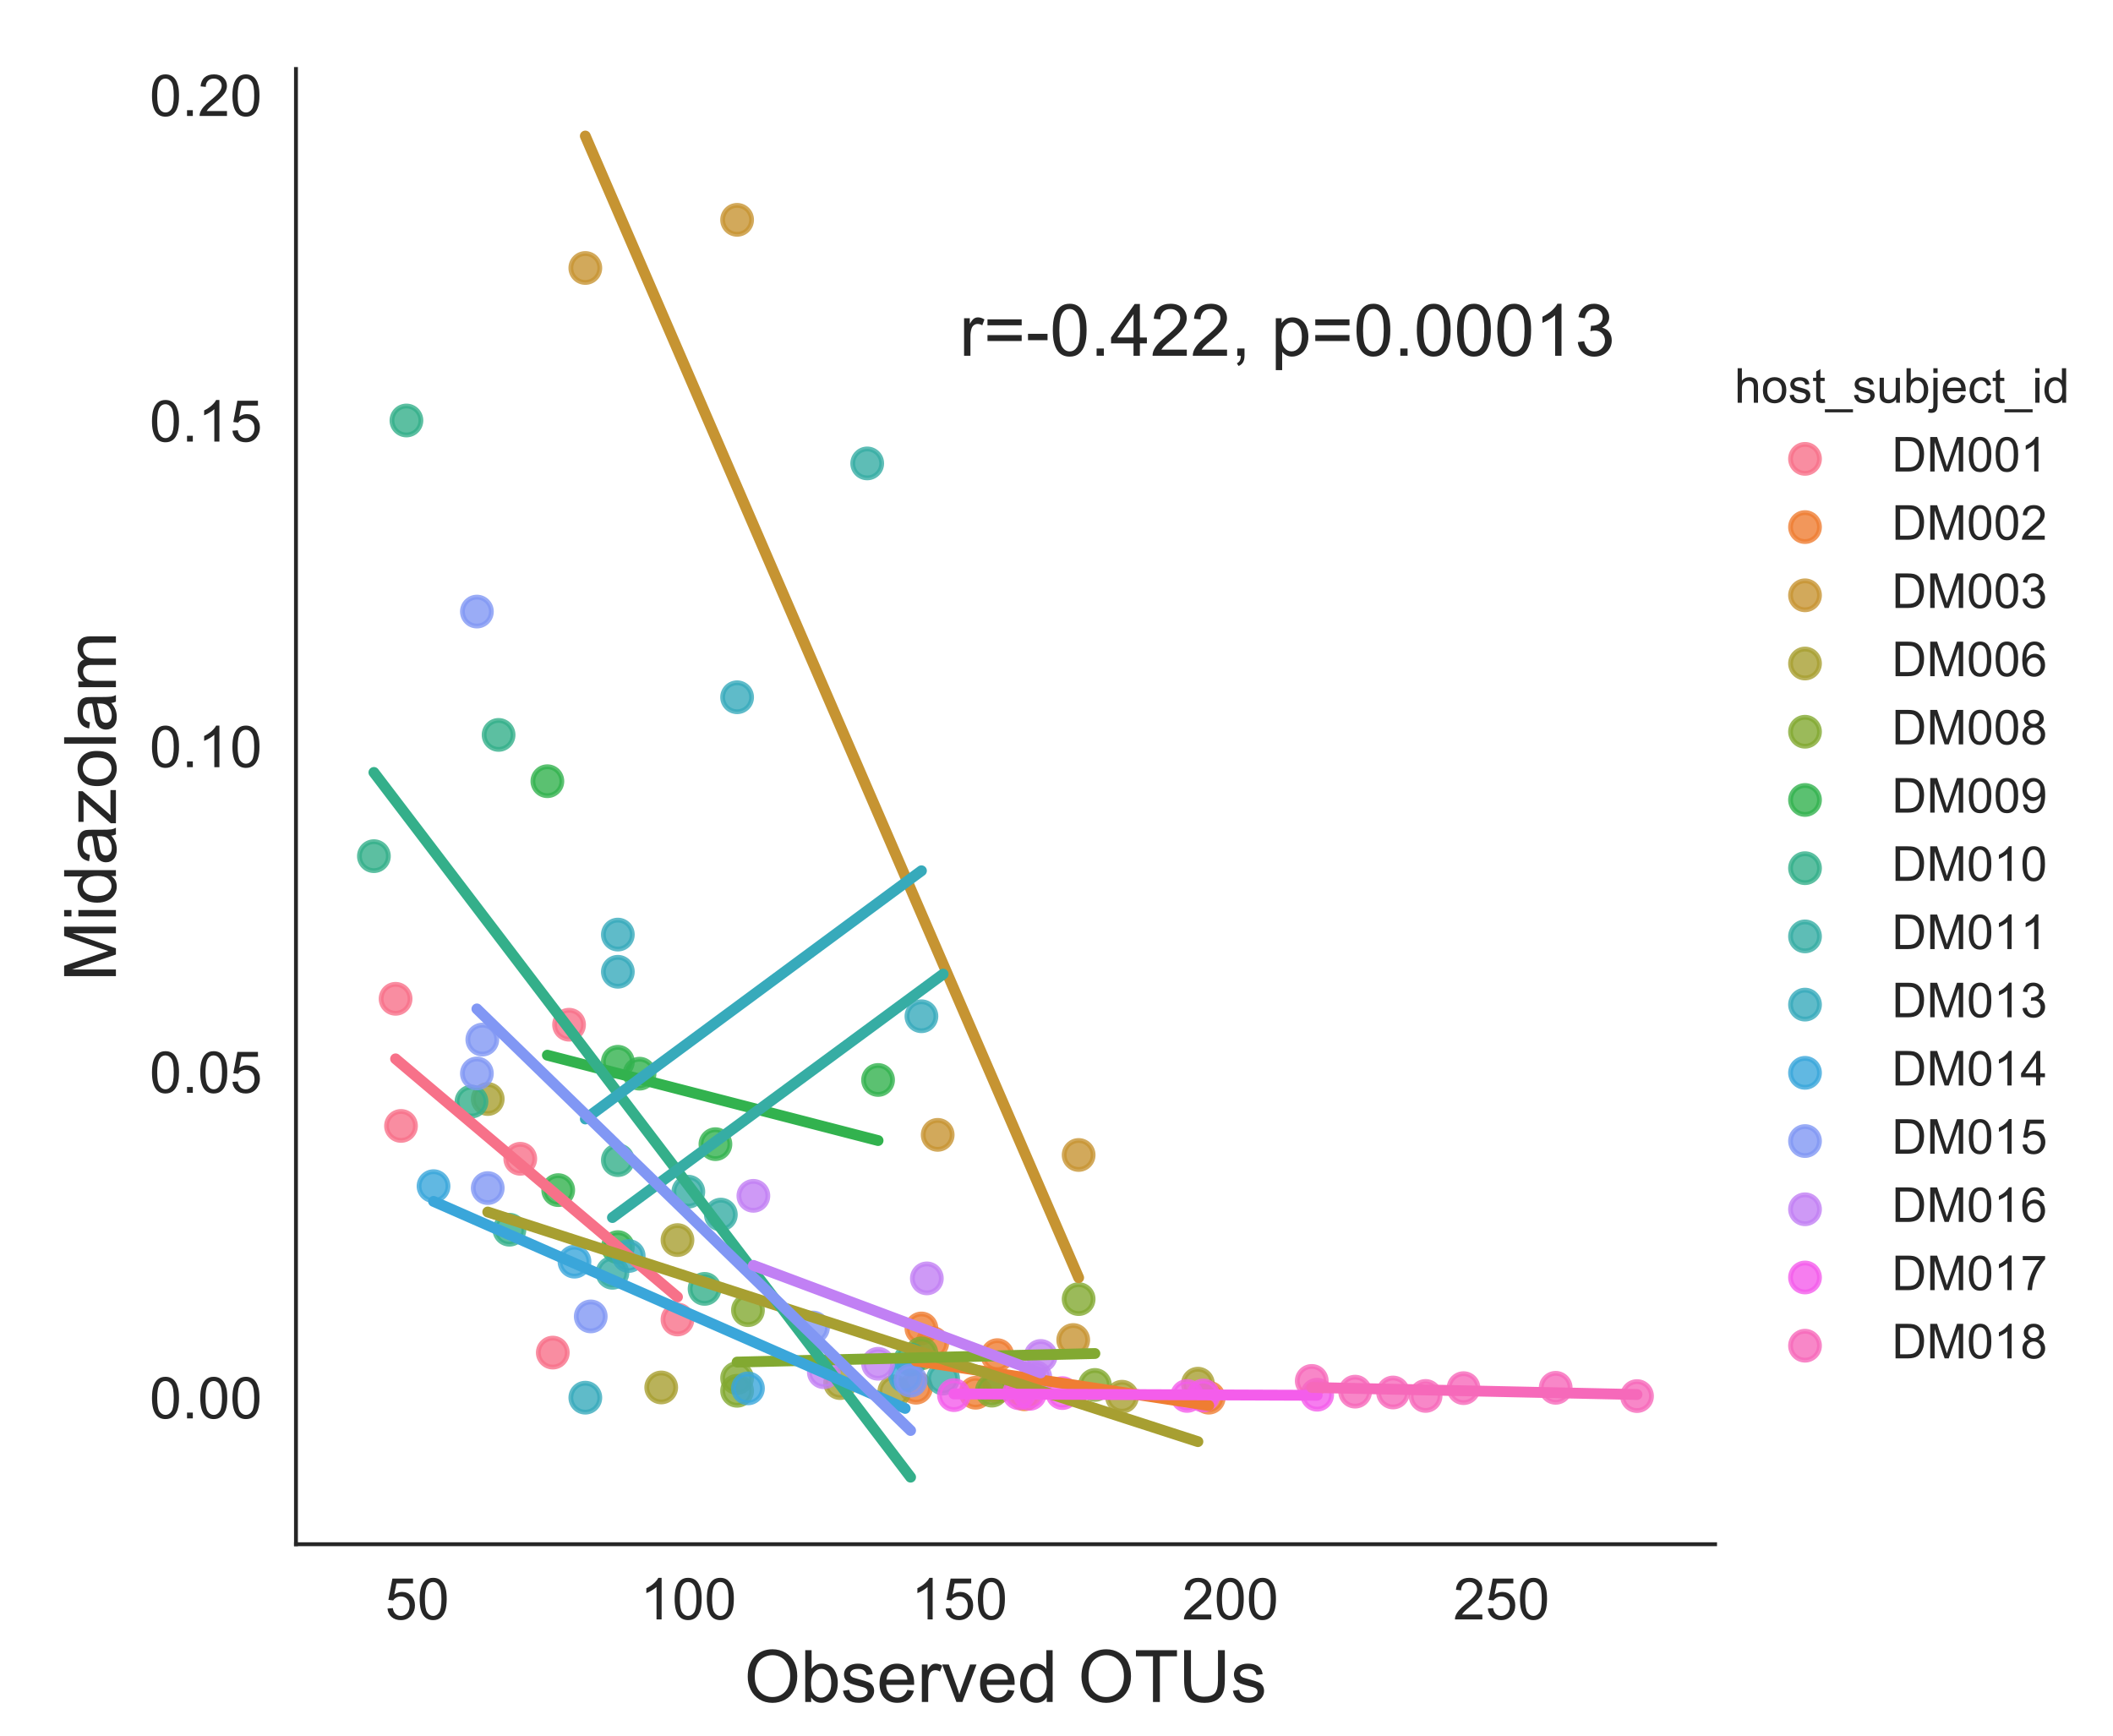 <?xml version="1.0" encoding="utf-8" standalone="no"?>
<!DOCTYPE svg PUBLIC "-//W3C//DTD SVG 1.1//EN"
  "http://www.w3.org/Graphics/SVG/1.1/DTD/svg11.dtd">
<!-- Created with matplotlib (https://matplotlib.org/) -->
<svg height="360pt" version="1.1" viewBox="0 0 438.125 360" width="438.125pt" xmlns="http://www.w3.org/2000/svg" xmlns:xlink="http://www.w3.org/1999/xlink">
 <defs>
  <style type="text/css">
*{stroke-linecap:butt;stroke-linejoin:round;}
  </style>
 </defs>
 <g id="figure_1">
  <g id="patch_1">
   <path d="M 0 360 
L 438.125 360 
L 438.125 0 
L 0 0 
z
" style="fill:#ffffff;"/>
  </g>
  <g id="axes_1">
   <g id="patch_2">
    <path d="M 61.368 320.2 
L 355.619 320.2 
L 355.619 14.3 
L 61.368 14.3 
z
" style="fill:#ffffff;"/>
   </g>
   <g id="matplotlib.axis_1">
    <g id="xtick_1">
     <g id="text_1">
      <!-- 50 -->
      <defs>
       <path d="M 4.156 18.75 
L 13.375 19.531 
Q 14.406 12.797 18.141 9.391 
Q 21.875 6 27.156 6 
Q 33.5 6 37.891 10.781 
Q 42.281 15.578 42.281 23.484 
Q 42.281 31 38.062 35.344 
Q 33.844 39.703 27 39.703 
Q 22.75 39.703 19.328 37.766 
Q 15.922 35.844 13.969 32.766 
L 5.719 33.844 
L 12.641 70.609 
L 48.25 70.609 
L 48.25 62.203 
L 19.672 62.203 
L 15.828 42.969 
Q 22.266 47.469 29.344 47.469 
Q 38.719 47.469 45.156 40.969 
Q 51.609 34.469 51.609 24.266 
Q 51.609 14.547 45.953 7.469 
Q 39.062 -1.219 27.156 -1.219 
Q 17.391 -1.219 11.203 4.25 
Q 5.031 9.719 4.156 18.75 
z
" id="ArialMT-53"/>
       <path d="M 4.156 35.297 
Q 4.156 48 6.766 55.734 
Q 9.375 63.484 14.516 67.672 
Q 19.672 71.875 27.484 71.875 
Q 33.25 71.875 37.594 69.547 
Q 41.938 67.234 44.766 62.859 
Q 47.609 58.5 49.219 52.219 
Q 50.828 45.953 50.828 35.297 
Q 50.828 22.703 48.234 14.969 
Q 45.656 7.234 40.5 3 
Q 35.359 -1.219 27.484 -1.219 
Q 17.141 -1.219 11.234 6.203 
Q 4.156 15.141 4.156 35.297 
z
M 13.188 35.297 
Q 13.188 17.672 17.312 11.828 
Q 21.438 6 27.484 6 
Q 33.547 6 37.672 11.859 
Q 41.797 17.719 41.797 35.297 
Q 41.797 52.984 37.672 58.781 
Q 33.547 64.594 27.391 64.594 
Q 21.344 64.594 17.719 59.469 
Q 13.188 52.938 13.188 35.297 
z
" id="ArialMT-48"/>
      </defs>
      <g style="fill:#262626;" transform="translate(79.847 335.789)scale(0.12 -0.12)">
       <use xlink:href="#ArialMT-53"/>
       <use x="55.615" xlink:href="#ArialMT-48"/>
      </g>
     </g>
    </g>
    <g id="xtick_2">
     <g id="text_2">
      <!-- 100 -->
      <defs>
       <path d="M 37.25 0 
L 28.469 0 
L 28.469 56 
Q 25.297 52.984 20.141 49.953 
Q 14.984 46.922 10.891 45.406 
L 10.891 53.906 
Q 18.266 57.375 23.781 62.297 
Q 29.297 67.234 31.594 71.875 
L 37.25 71.875 
z
" id="ArialMT-49"/>
      </defs>
      <g style="fill:#262626;" transform="translate(132.712 335.789)scale(0.12 -0.12)">
       <use xlink:href="#ArialMT-49"/>
       <use x="55.615" xlink:href="#ArialMT-48"/>
       <use x="111.23" xlink:href="#ArialMT-48"/>
      </g>
     </g>
    </g>
    <g id="xtick_3">
     <g id="text_3">
      <!-- 150 -->
      <g style="fill:#262626;" transform="translate(188.915 335.789)scale(0.12 -0.12)">
       <use xlink:href="#ArialMT-49"/>
       <use x="55.615" xlink:href="#ArialMT-53"/>
       <use x="111.23" xlink:href="#ArialMT-48"/>
      </g>
     </g>
    </g>
    <g id="xtick_4">
     <g id="text_4">
      <!-- 200 -->
      <defs>
       <path d="M 50.344 8.453 
L 50.344 0 
L 3.031 0 
Q 2.938 3.172 4.047 6.109 
Q 5.859 10.938 9.828 15.625 
Q 13.812 20.312 21.344 26.469 
Q 33.016 36.031 37.109 41.625 
Q 41.219 47.219 41.219 52.203 
Q 41.219 57.422 37.469 61 
Q 33.734 64.594 27.734 64.594 
Q 21.391 64.594 17.578 60.781 
Q 13.766 56.984 13.719 50.25 
L 4.688 51.172 
Q 5.609 61.281 11.656 66.578 
Q 17.719 71.875 27.938 71.875 
Q 38.234 71.875 44.234 66.156 
Q 50.25 60.453 50.25 52 
Q 50.25 47.703 48.484 43.547 
Q 46.734 39.406 42.656 34.812 
Q 38.578 30.219 29.109 22.219 
Q 21.188 15.578 18.938 13.203 
Q 16.703 10.844 15.234 8.453 
z
" id="ArialMT-50"/>
      </defs>
      <g style="fill:#262626;" transform="translate(245.117 335.789)scale(0.12 -0.12)">
       <use xlink:href="#ArialMT-50"/>
       <use x="55.615" xlink:href="#ArialMT-48"/>
       <use x="111.23" xlink:href="#ArialMT-48"/>
      </g>
     </g>
    </g>
    <g id="xtick_5">
     <g id="text_5">
      <!-- 250 -->
      <g style="fill:#262626;" transform="translate(301.319 335.789)scale(0.12 -0.12)">
       <use xlink:href="#ArialMT-50"/>
       <use x="55.615" xlink:href="#ArialMT-53"/>
       <use x="111.23" xlink:href="#ArialMT-48"/>
      </g>
     </g>
    </g>
    <g id="text_6">
     <!-- Observed OTUs -->
     <defs>
      <path d="M 4.828 34.859 
Q 4.828 52.688 14.391 62.766 
Q 23.969 72.859 39.109 72.859 
Q 49.031 72.859 56.984 68.109 
Q 64.938 63.375 69.109 54.906 
Q 73.297 46.438 73.297 35.688 
Q 73.297 24.812 68.891 16.219 
Q 64.5 7.625 56.438 3.203 
Q 48.391 -1.219 39.062 -1.219 
Q 28.953 -1.219 20.984 3.656 
Q 13.031 8.547 8.922 16.984 
Q 4.828 25.438 4.828 34.859 
z
M 14.594 34.719 
Q 14.594 21.781 21.547 14.328 
Q 28.516 6.891 39.016 6.891 
Q 49.703 6.891 56.609 14.406 
Q 63.531 21.922 63.531 35.75 
Q 63.531 44.484 60.578 51 
Q 57.625 57.516 51.922 61.109 
Q 46.234 64.703 39.156 64.703 
Q 29.109 64.703 21.844 57.781 
Q 14.594 50.875 14.594 34.719 
z
" id="ArialMT-79"/>
      <path d="M 14.703 0 
L 6.547 0 
L 6.547 71.578 
L 15.328 71.578 
L 15.328 46.047 
Q 20.906 53.031 29.547 53.031 
Q 34.328 53.031 38.594 51.094 
Q 42.875 49.172 45.625 45.672 
Q 48.391 42.188 49.953 37.25 
Q 51.516 32.328 51.516 26.703 
Q 51.516 13.375 44.922 6.094 
Q 38.328 -1.172 29.109 -1.172 
Q 19.922 -1.172 14.703 6.5 
z
M 14.594 26.312 
Q 14.594 17 17.141 12.844 
Q 21.297 6.062 28.375 6.062 
Q 34.125 6.062 38.328 11.062 
Q 42.531 16.062 42.531 25.984 
Q 42.531 36.141 38.5 40.969 
Q 34.469 45.797 28.766 45.797 
Q 23 45.797 18.797 40.797 
Q 14.594 35.797 14.594 26.312 
z
" id="ArialMT-98"/>
      <path d="M 3.078 15.484 
L 11.766 16.844 
Q 12.5 11.625 15.844 8.844 
Q 19.188 6.062 25.203 6.062 
Q 31.25 6.062 34.172 8.516 
Q 37.109 10.984 37.109 14.312 
Q 37.109 17.281 34.516 19 
Q 32.719 20.172 25.531 21.969 
Q 15.875 24.422 12.141 26.203 
Q 8.406 27.984 6.469 31.125 
Q 4.547 34.281 4.547 38.094 
Q 4.547 41.547 6.125 44.5 
Q 7.719 47.469 10.453 49.422 
Q 12.5 50.922 16.031 51.969 
Q 19.578 53.031 23.641 53.031 
Q 29.734 53.031 34.344 51.266 
Q 38.969 49.516 41.156 46.5 
Q 43.359 43.5 44.188 38.484 
L 35.594 37.312 
Q 35.016 41.312 32.203 43.547 
Q 29.391 45.797 24.266 45.797 
Q 18.219 45.797 15.625 43.797 
Q 13.031 41.797 13.031 39.109 
Q 13.031 37.406 14.109 36.031 
Q 15.188 34.625 17.484 33.688 
Q 18.797 33.203 25.25 31.453 
Q 34.578 28.953 38.25 27.359 
Q 41.938 25.781 44.031 22.75 
Q 46.141 19.734 46.141 15.234 
Q 46.141 10.844 43.578 6.953 
Q 41.016 3.078 36.172 0.953 
Q 31.344 -1.172 25.25 -1.172 
Q 15.141 -1.172 9.844 3.031 
Q 4.547 7.234 3.078 15.484 
z
" id="ArialMT-115"/>
      <path d="M 42.094 16.703 
L 51.172 15.578 
Q 49.031 7.625 43.219 3.219 
Q 37.406 -1.172 28.375 -1.172 
Q 17 -1.172 10.328 5.828 
Q 3.656 12.844 3.656 25.484 
Q 3.656 38.578 10.391 45.797 
Q 17.141 53.031 27.875 53.031 
Q 38.281 53.031 44.875 45.953 
Q 51.469 38.875 51.469 26.031 
Q 51.469 25.25 51.422 23.688 
L 12.75 23.688 
Q 13.234 15.141 17.578 10.594 
Q 21.922 6.062 28.422 6.062 
Q 33.25 6.062 36.672 8.594 
Q 40.094 11.141 42.094 16.703 
z
M 13.234 30.906 
L 42.188 30.906 
Q 41.609 37.453 38.875 40.719 
Q 34.672 45.797 27.984 45.797 
Q 21.922 45.797 17.797 41.75 
Q 13.672 37.703 13.234 30.906 
z
" id="ArialMT-101"/>
      <path d="M 6.5 0 
L 6.5 51.859 
L 14.406 51.859 
L 14.406 44 
Q 17.438 49.516 20 51.266 
Q 22.562 53.031 25.641 53.031 
Q 30.078 53.031 34.672 50.203 
L 31.641 42.047 
Q 28.422 43.953 25.203 43.953 
Q 22.312 43.953 20.016 42.219 
Q 17.719 40.484 16.75 37.406 
Q 15.281 32.719 15.281 27.156 
L 15.281 0 
z
" id="ArialMT-114"/>
      <path d="M 21 0 
L 1.266 51.859 
L 10.547 51.859 
L 21.688 20.797 
Q 23.484 15.766 25 10.359 
Q 26.172 14.453 28.266 20.219 
L 39.797 51.859 
L 48.828 51.859 
L 29.203 0 
z
" id="ArialMT-118"/>
      <path d="M 40.234 0 
L 40.234 6.547 
Q 35.297 -1.172 25.734 -1.172 
Q 19.531 -1.172 14.328 2.25 
Q 9.125 5.672 6.266 11.797 
Q 3.422 17.922 3.422 25.875 
Q 3.422 33.641 6 39.969 
Q 8.594 46.297 13.766 49.656 
Q 18.953 53.031 25.344 53.031 
Q 30.031 53.031 33.688 51.047 
Q 37.359 49.078 39.656 45.906 
L 39.656 71.578 
L 48.391 71.578 
L 48.391 0 
z
M 12.453 25.875 
Q 12.453 15.922 16.641 10.984 
Q 20.844 6.062 26.562 6.062 
Q 32.328 6.062 36.344 10.766 
Q 40.375 15.484 40.375 25.141 
Q 40.375 35.797 36.266 40.766 
Q 32.172 45.75 26.172 45.75 
Q 20.312 45.75 16.375 40.969 
Q 12.453 36.188 12.453 25.875 
z
" id="ArialMT-100"/>
      <path id="ArialMT-32"/>
      <path d="M 25.922 0 
L 25.922 63.141 
L 2.344 63.141 
L 2.344 71.578 
L 59.078 71.578 
L 59.078 63.141 
L 35.406 63.141 
L 35.406 0 
z
" id="ArialMT-84"/>
      <path d="M 54.688 71.578 
L 64.156 71.578 
L 64.156 30.219 
Q 64.156 19.438 61.719 13.078 
Q 59.281 6.734 52.906 2.75 
Q 46.531 -1.219 36.188 -1.219 
Q 26.125 -1.219 19.719 2.25 
Q 13.328 5.719 10.594 12.281 
Q 7.859 18.844 7.859 30.219 
L 7.859 71.578 
L 17.328 71.578 
L 17.328 30.281 
Q 17.328 20.953 19.062 16.531 
Q 20.797 12.109 25.016 9.719 
Q 29.25 7.328 35.359 7.328 
Q 45.797 7.328 50.234 12.062 
Q 54.688 16.797 54.688 30.281 
z
" id="ArialMT-85"/>
     </defs>
     <g style="fill:#262626;" transform="translate(154.315 352.911)scale(0.15 -0.15)">
      <use xlink:href="#ArialMT-79"/>
      <use x="77.783" xlink:href="#ArialMT-98"/>
      <use x="133.398" xlink:href="#ArialMT-115"/>
      <use x="183.398" xlink:href="#ArialMT-101"/>
      <use x="239.014" xlink:href="#ArialMT-114"/>
      <use x="272.314" xlink:href="#ArialMT-118"/>
      <use x="322.314" xlink:href="#ArialMT-101"/>
      <use x="377.93" xlink:href="#ArialMT-100"/>
      <use x="433.545" xlink:href="#ArialMT-32"/>
      <use x="461.328" xlink:href="#ArialMT-79"/>
      <use x="539.111" xlink:href="#ArialMT-84"/>
      <use x="600.195" xlink:href="#ArialMT-85"/>
      <use x="672.412" xlink:href="#ArialMT-115"/>
     </g>
    </g>
   </g>
   <g id="matplotlib.axis_2">
    <g id="ytick_1">
     <g id="text_7">
      <!-- 0.00 -->
      <defs>
       <path d="M 9.078 0 
L 9.078 10.016 
L 19.094 10.016 
L 19.094 0 
z
" id="ArialMT-46"/>
      </defs>
      <g style="fill:#262626;" transform="translate(31.015 294.107)scale(0.12 -0.12)">
       <use xlink:href="#ArialMT-48"/>
       <use x="55.615" xlink:href="#ArialMT-46"/>
       <use x="83.398" xlink:href="#ArialMT-48"/>
       <use x="139.014" xlink:href="#ArialMT-48"/>
      </g>
     </g>
    </g>
    <g id="ytick_2">
     <g id="text_8">
      <!-- 0.05 -->
      <g style="fill:#262626;" transform="translate(31.015 226.592)scale(0.12 -0.12)">
       <use xlink:href="#ArialMT-48"/>
       <use x="55.615" xlink:href="#ArialMT-46"/>
       <use x="83.398" xlink:href="#ArialMT-48"/>
       <use x="139.014" xlink:href="#ArialMT-53"/>
      </g>
     </g>
    </g>
    <g id="ytick_3">
     <g id="text_9">
      <!-- 0.10 -->
      <g style="fill:#262626;" transform="translate(31.015 159.077)scale(0.12 -0.12)">
       <use xlink:href="#ArialMT-48"/>
       <use x="55.615" xlink:href="#ArialMT-46"/>
       <use x="83.398" xlink:href="#ArialMT-49"/>
       <use x="139.014" xlink:href="#ArialMT-48"/>
      </g>
     </g>
    </g>
    <g id="ytick_4">
     <g id="text_10">
      <!-- 0.15 -->
      <g style="fill:#262626;" transform="translate(31.015 91.562)scale(0.12 -0.12)">
       <use xlink:href="#ArialMT-48"/>
       <use x="55.615" xlink:href="#ArialMT-46"/>
       <use x="83.398" xlink:href="#ArialMT-49"/>
       <use x="139.014" xlink:href="#ArialMT-53"/>
      </g>
     </g>
    </g>
    <g id="ytick_5">
     <g id="text_11">
      <!-- 0.20 -->
      <g style="fill:#262626;" transform="translate(31.015 24.047)scale(0.12 -0.12)">
       <use xlink:href="#ArialMT-48"/>
       <use x="55.615" xlink:href="#ArialMT-46"/>
       <use x="83.398" xlink:href="#ArialMT-50"/>
       <use x="139.014" xlink:href="#ArialMT-48"/>
      </g>
     </g>
    </g>
    <g id="text_12">
     <!-- Midazolam -->
     <defs>
      <path d="M 7.422 0 
L 7.422 71.578 
L 21.688 71.578 
L 38.625 20.906 
Q 40.969 13.812 42.047 10.297 
Q 43.266 14.203 45.844 21.781 
L 62.984 71.578 
L 75.734 71.578 
L 75.734 0 
L 66.609 0 
L 66.609 59.906 
L 45.797 0 
L 37.25 0 
L 16.547 60.938 
L 16.547 0 
z
" id="ArialMT-77"/>
      <path d="M 6.641 61.469 
L 6.641 71.578 
L 15.438 71.578 
L 15.438 61.469 
z
M 6.641 0 
L 6.641 51.859 
L 15.438 51.859 
L 15.438 0 
z
" id="ArialMT-105"/>
      <path d="M 40.438 6.391 
Q 35.547 2.25 31.031 0.531 
Q 26.516 -1.172 21.344 -1.172 
Q 12.797 -1.172 8.203 3 
Q 3.609 7.172 3.609 13.672 
Q 3.609 17.484 5.344 20.625 
Q 7.078 23.781 9.891 25.688 
Q 12.703 27.594 16.219 28.562 
Q 18.797 29.25 24.031 29.891 
Q 34.672 31.156 39.703 32.906 
Q 39.75 34.719 39.75 35.203 
Q 39.75 40.578 37.25 42.781 
Q 33.891 45.75 27.25 45.75 
Q 21.047 45.75 18.094 43.578 
Q 15.141 41.406 13.719 35.891 
L 5.125 37.062 
Q 6.297 42.578 8.984 45.969 
Q 11.672 49.359 16.75 51.188 
Q 21.828 53.031 28.516 53.031 
Q 35.156 53.031 39.297 51.469 
Q 43.453 49.906 45.406 47.531 
Q 47.359 45.172 48.141 41.547 
Q 48.578 39.312 48.578 33.453 
L 48.578 21.734 
Q 48.578 9.469 49.141 6.219 
Q 49.703 2.984 51.375 0 
L 42.188 0 
Q 40.828 2.734 40.438 6.391 
z
M 39.703 26.031 
Q 34.906 24.078 25.344 22.703 
Q 19.922 21.922 17.672 20.938 
Q 15.438 19.969 14.203 18.094 
Q 12.984 16.219 12.984 13.922 
Q 12.984 10.406 15.641 8.062 
Q 18.312 5.719 23.438 5.719 
Q 28.516 5.719 32.469 7.938 
Q 36.422 10.156 38.281 14.016 
Q 39.703 17 39.703 22.797 
z
" id="ArialMT-97"/>
      <path d="M 1.953 0 
L 1.953 7.125 
L 34.969 45.016 
Q 29.344 44.734 25.047 44.734 
L 3.906 44.734 
L 3.906 51.859 
L 46.297 51.859 
L 46.297 46.047 
L 18.219 13.141 
L 12.797 7.125 
Q 18.703 7.562 23.875 7.562 
L 47.859 7.562 
L 47.859 0 
z
" id="ArialMT-122"/>
      <path d="M 3.328 25.922 
Q 3.328 40.328 11.328 47.266 
Q 18.016 53.031 27.641 53.031 
Q 38.328 53.031 45.109 46.016 
Q 51.906 39.016 51.906 26.656 
Q 51.906 16.656 48.906 10.906 
Q 45.906 5.172 40.156 2 
Q 34.422 -1.172 27.641 -1.172 
Q 16.75 -1.172 10.031 5.812 
Q 3.328 12.797 3.328 25.922 
z
M 12.359 25.922 
Q 12.359 15.969 16.703 11.016 
Q 21.047 6.062 27.641 6.062 
Q 34.188 6.062 38.531 11.031 
Q 42.875 16.016 42.875 26.219 
Q 42.875 35.844 38.5 40.797 
Q 34.125 45.75 27.641 45.75 
Q 21.047 45.75 16.703 40.812 
Q 12.359 35.891 12.359 25.922 
z
" id="ArialMT-111"/>
      <path d="M 6.391 0 
L 6.391 71.578 
L 15.188 71.578 
L 15.188 0 
z
" id="ArialMT-108"/>
      <path d="M 6.594 0 
L 6.594 51.859 
L 14.453 51.859 
L 14.453 44.578 
Q 16.891 48.391 20.938 50.703 
Q 25 53.031 30.172 53.031 
Q 35.938 53.031 39.625 50.641 
Q 43.312 48.25 44.828 43.953 
Q 50.984 53.031 60.844 53.031 
Q 68.562 53.031 72.703 48.75 
Q 76.859 44.484 76.859 35.594 
L 76.859 0 
L 68.109 0 
L 68.109 32.672 
Q 68.109 37.938 67.25 40.25 
Q 66.406 42.578 64.156 43.984 
Q 61.922 45.406 58.891 45.406 
Q 53.422 45.406 49.797 41.766 
Q 46.188 38.141 46.188 30.125 
L 46.188 0 
L 37.406 0 
L 37.406 33.688 
Q 37.406 39.547 35.25 42.469 
Q 33.109 45.406 28.219 45.406 
Q 24.516 45.406 21.359 43.453 
Q 18.219 41.5 16.797 37.734 
Q 15.375 33.984 15.375 26.906 
L 15.375 0 
z
" id="ArialMT-109"/>
     </defs>
     <g style="fill:#262626;" transform="translate(24.034 203.51)rotate(-90)scale(0.15 -0.15)">
      <use xlink:href="#ArialMT-77"/>
      <use x="83.301" xlink:href="#ArialMT-105"/>
      <use x="105.518" xlink:href="#ArialMT-100"/>
      <use x="161.133" xlink:href="#ArialMT-97"/>
      <use x="216.748" xlink:href="#ArialMT-122"/>
      <use x="266.748" xlink:href="#ArialMT-111"/>
      <use x="322.363" xlink:href="#ArialMT-108"/>
      <use x="344.58" xlink:href="#ArialMT-97"/>
      <use x="400.195" xlink:href="#ArialMT-109"/>
     </g>
    </g>
   </g>
   <g id="PathCollection_1">
    <defs>
     <path d="M 0 3 
C 0.796 3 1.559 2.684 2.121 2.121 
C 2.684 1.559 3 0.796 3 0 
C 3 -0.796 2.684 -1.559 2.121 -2.121 
C 1.559 -2.684 0.796 -3 0 -3 
C -0.796 -3 -1.559 -2.684 -2.121 -2.121 
C -2.684 -1.559 -3 -0.796 -3 0 
C -3 0.796 -2.684 1.559 -2.121 2.121 
C -1.559 2.684 -0.796 3 0 3 
z
" id="md970c94519" style="stroke:#f77189;stroke-opacity:0.8;"/>
    </defs>
    <g clip-path="url(#p86f8602690)">
     <use style="fill:#f77189;fill-opacity:0.8;stroke:#f77189;stroke-opacity:0.8;" x="140.474" xlink:href="#md970c94519" y="273.596"/>
     <use style="fill:#f77189;fill-opacity:0.8;stroke:#f77189;stroke-opacity:0.8;" x="117.993" xlink:href="#md970c94519" y="212.477"/>
     <use style="fill:#f77189;fill-opacity:0.8;stroke:#f77189;stroke-opacity:0.8;" x="107.877" xlink:href="#md970c94519" y="240.279"/>
     <use style="fill:#f77189;fill-opacity:0.8;stroke:#f77189;stroke-opacity:0.8;" x="82.024" xlink:href="#md970c94519" y="207.105"/>
     <use style="fill:#f77189;fill-opacity:0.8;stroke:#f77189;stroke-opacity:0.8;" x="83.148" xlink:href="#md970c94519" y="233.463"/>
     <use style="fill:#f77189;fill-opacity:0.8;stroke:#f77189;stroke-opacity:0.8;" x="114.621" xlink:href="#md970c94519" y="280.466"/>
    </g>
   </g>
   <g id="PathCollection_2">
    <defs>
     <path d="M 0 3 
C 0.796 3 1.559 2.684 2.121 2.121 
C 2.684 1.559 3 0.796 3 0 
C 3 -0.796 2.684 -1.559 2.121 -2.121 
C 1.559 -2.684 0.796 -3 0 -3 
C -0.796 -3 -1.559 -2.684 -2.121 -2.121 
C -2.684 -1.559 -3 -0.796 -3 0 
C -3 0.796 -2.684 1.559 -2.121 2.121 
C -1.559 2.684 -0.796 3 0 3 
z
" id="m680474e265" style="stroke:#ef7d32;stroke-opacity:0.8;"/>
    </defs>
    <g clip-path="url(#p86f8602690)">
     <use style="fill:#ef7d32;fill-opacity:0.8;stroke:#ef7d32;stroke-opacity:0.8;" x="250.63" xlink:href="#m680474e265" y="289.812"/>
     <use style="fill:#ef7d32;fill-opacity:0.8;stroke:#ef7d32;stroke-opacity:0.8;" x="189.932" xlink:href="#m680474e265" y="287.747"/>
     <use style="fill:#ef7d32;fill-opacity:0.8;stroke:#ef7d32;stroke-opacity:0.8;" x="202.296" xlink:href="#m680474e265" y="288.79"/>
     <use style="fill:#ef7d32;fill-opacity:0.8;stroke:#ef7d32;stroke-opacity:0.8;" x="193.304" xlink:href="#m680474e265" y="278.46"/>
     <use style="fill:#ef7d32;fill-opacity:0.8;stroke:#ef7d32;stroke-opacity:0.8;" x="191.056" xlink:href="#m680474e265" y="275.458"/>
     <use style="fill:#ef7d32;fill-opacity:0.8;stroke:#ef7d32;stroke-opacity:0.8;" x="206.793" xlink:href="#m680474e265" y="280.99"/>
     <use style="fill:#ef7d32;fill-opacity:0.8;stroke:#ef7d32;stroke-opacity:0.8;" x="212.413" xlink:href="#m680474e265" y="289.113"/>
     <use style="fill:#ef7d32;fill-opacity:0.8;stroke:#ef7d32;stroke-opacity:0.8;" x="206.793" xlink:href="#m680474e265" y="287.562"/>
    </g>
   </g>
   <g id="PathCollection_3">
    <defs>
     <path d="M 0 3 
C 0.796 3 1.559 2.684 2.121 2.121 
C 2.684 1.559 3 0.796 3 0 
C 3 -0.796 2.684 -1.559 2.121 -2.121 
C 1.559 -2.684 0.796 -3 0 -3 
C -0.796 -3 -1.559 -2.684 -2.121 -2.121 
C -2.684 -1.559 -3 -0.796 -3 0 
C -3 0.796 -2.684 1.559 -2.121 2.121 
C -1.559 2.684 -0.796 3 0 3 
z
" id="m86b98c43bf" style="stroke:#c69432;stroke-opacity:0.8;"/>
    </defs>
    <g clip-path="url(#p86f8602690)">
     <use style="fill:#c69432;fill-opacity:0.8;stroke:#c69432;stroke-opacity:0.8;" x="222.529" xlink:href="#m86b98c43bf" y="277.852"/>
     <use style="fill:#c69432;fill-opacity:0.8;stroke:#c69432;stroke-opacity:0.8;" x="223.653" xlink:href="#m86b98c43bf" y="239.487"/>
     <use style="fill:#c69432;fill-opacity:0.8;stroke:#c69432;stroke-opacity:0.8;" x="194.428" xlink:href="#m86b98c43bf" y="235.316"/>
     <use style="fill:#c69432;fill-opacity:0.8;stroke:#c69432;stroke-opacity:0.8;" x="121.365" xlink:href="#m86b98c43bf" y="55.567"/>
     <use style="fill:#c69432;fill-opacity:0.8;stroke:#c69432;stroke-opacity:0.8;" x="152.838" xlink:href="#m86b98c43bf" y="45.583"/>
    </g>
   </g>
   <g id="PathCollection_4">
    <defs>
     <path d="M 0 3 
C 0.796 3 1.559 2.684 2.121 2.121 
C 2.684 1.559 3 0.796 3 0 
C 3 -0.796 2.684 -1.559 2.121 -2.121 
C 1.559 -2.684 0.796 -3 0 -3 
C -0.796 -3 -1.559 -2.684 -2.121 -2.121 
C -2.684 -1.559 -3 -0.796 -3 0 
C -3 0.796 -2.684 1.559 -2.121 2.121 
C -1.559 2.684 -0.796 3 0 3 
z
" id="m8069e824fd" style="stroke:#a79f31;stroke-opacity:0.8;"/>
    </defs>
    <g clip-path="url(#p86f8602690)">
     <use style="fill:#a79f31;fill-opacity:0.8;stroke:#a79f31;stroke-opacity:0.8;" x="232.646" xlink:href="#m8069e824fd" y="289.615"/>
     <use style="fill:#a79f31;fill-opacity:0.8;stroke:#a79f31;stroke-opacity:0.8;" x="248.382" xlink:href="#m8069e824fd" y="286.911"/>
     <use style="fill:#a79f31;fill-opacity:0.8;stroke:#a79f31;stroke-opacity:0.8;" x="101.132" xlink:href="#m8069e824fd" y="227.886"/>
     <use style="fill:#a79f31;fill-opacity:0.8;stroke:#a79f31;stroke-opacity:0.8;" x="140.474" xlink:href="#m8069e824fd" y="257.133"/>
     <use style="fill:#a79f31;fill-opacity:0.8;stroke:#a79f31;stroke-opacity:0.8;" x="174.195" xlink:href="#m8069e824fd" y="286.79"/>
     <use style="fill:#a79f31;fill-opacity:0.8;stroke:#a79f31;stroke-opacity:0.8;" x="185.436" xlink:href="#m8069e824fd" y="288.528"/>
     <use style="fill:#a79f31;fill-opacity:0.8;stroke:#a79f31;stroke-opacity:0.8;" x="137.102" xlink:href="#m8069e824fd" y="287.692"/>
    </g>
   </g>
   <g id="PathCollection_5">
    <defs>
     <path d="M 0 3 
C 0.796 3 1.559 2.684 2.121 2.121 
C 2.684 1.559 3 0.796 3 0 
C 3 -0.796 2.684 -1.559 2.121 -2.121 
C 1.559 -2.684 0.796 -3 0 -3 
C -0.796 -3 -1.559 -2.684 -2.121 -2.121 
C -2.684 -1.559 -3 -0.796 -3 0 
C -3 0.796 -2.684 1.559 -2.121 2.121 
C -1.559 2.684 -0.796 3 0 3 
z
" id="m8562c0a21b" style="stroke:#82a931;stroke-opacity:0.8;"/>
    </defs>
    <g clip-path="url(#p86f8602690)">
     <use style="fill:#82a931;fill-opacity:0.8;stroke:#82a931;stroke-opacity:0.8;" x="191.056" xlink:href="#m8562c0a21b" y="280.621"/>
     <use style="fill:#82a931;fill-opacity:0.8;stroke:#82a931;stroke-opacity:0.8;" x="223.653" xlink:href="#m8562c0a21b" y="269.37"/>
     <use style="fill:#82a931;fill-opacity:0.8;stroke:#82a931;stroke-opacity:0.8;" x="227.025" xlink:href="#m8562c0a21b" y="287.169"/>
     <use style="fill:#82a931;fill-opacity:0.8;stroke:#82a931;stroke-opacity:0.8;" x="152.838" xlink:href="#m8562c0a21b" y="288.385"/>
     <use style="fill:#82a931;fill-opacity:0.8;stroke:#82a931;stroke-opacity:0.8;" x="152.838" xlink:href="#m8562c0a21b" y="285.748"/>
     <use style="fill:#82a931;fill-opacity:0.8;stroke:#82a931;stroke-opacity:0.8;" x="205.668" xlink:href="#m8562c0a21b" y="288.355"/>
     <use style="fill:#82a931;fill-opacity:0.8;stroke:#82a931;stroke-opacity:0.8;" x="155.087" xlink:href="#m8562c0a21b" y="271.662"/>
    </g>
   </g>
   <g id="PathCollection_6">
    <defs>
     <path d="M 0 3 
C 0.796 3 1.559 2.684 2.121 2.121 
C 2.684 1.559 3 0.796 3 0 
C 3 -0.796 2.684 -1.559 2.121 -2.121 
C 1.559 -2.684 0.796 -3 0 -3 
C -0.796 -3 -1.559 -2.684 -2.121 -2.121 
C -2.684 -1.559 -3 -0.796 -3 0 
C -3 0.796 -2.684 1.559 -2.121 2.121 
C -1.559 2.684 -0.796 3 0 3 
z
" id="m41211919b7" style="stroke:#32b24e;stroke-opacity:0.8;"/>
    </defs>
    <g clip-path="url(#p86f8602690)">
     <use style="fill:#32b24e;fill-opacity:0.8;stroke:#32b24e;stroke-opacity:0.8;" x="182.064" xlink:href="#m41211919b7" y="223.933"/>
     <use style="fill:#32b24e;fill-opacity:0.8;stroke:#32b24e;stroke-opacity:0.8;" x="128.11" xlink:href="#m41211919b7" y="220.16"/>
     <use style="fill:#32b24e;fill-opacity:0.8;stroke:#32b24e;stroke-opacity:0.8;" x="128.11" xlink:href="#m41211919b7" y="258.592"/>
     <use style="fill:#32b24e;fill-opacity:0.8;stroke:#32b24e;stroke-opacity:0.8;" x="113.497" xlink:href="#m41211919b7" y="161.987"/>
     <use style="fill:#32b24e;fill-opacity:0.8;stroke:#32b24e;stroke-opacity:0.8;" x="115.745" xlink:href="#m41211919b7" y="246.773"/>
     <use style="fill:#32b24e;fill-opacity:0.8;stroke:#32b24e;stroke-opacity:0.8;" x="132.606" xlink:href="#m41211919b7" y="222.631"/>
     <use style="fill:#32b24e;fill-opacity:0.8;stroke:#32b24e;stroke-opacity:0.8;" x="148.342" xlink:href="#m41211919b7" y="237.244"/>
    </g>
   </g>
   <g id="PathCollection_7">
    <defs>
     <path d="M 0 3 
C 0.796 3 1.559 2.684 2.121 2.121 
C 2.684 1.559 3 0.796 3 0 
C 3 -0.796 2.684 -1.559 2.121 -2.121 
C 1.559 -2.684 0.796 -3 0 -3 
C -0.796 -3 -1.559 -2.684 -2.121 -2.121 
C -2.684 -1.559 -3 -0.796 -3 0 
C -3 0.796 -2.684 1.559 -2.121 2.121 
C -1.559 2.684 -0.796 3 0 3 
z
" id="mf67461c855" style="stroke:#34af8a;stroke-opacity:0.8;"/>
    </defs>
    <g clip-path="url(#p86f8602690)">
     <use style="fill:#34af8a;fill-opacity:0.8;stroke:#34af8a;stroke-opacity:0.8;" x="188.808" xlink:href="#mf67461c855" y="281.895"/>
     <use style="fill:#34af8a;fill-opacity:0.8;stroke:#34af8a;stroke-opacity:0.8;" x="128.11" xlink:href="#mf67461c855" y="240.556"/>
     <use style="fill:#34af8a;fill-opacity:0.8;stroke:#34af8a;stroke-opacity:0.8;" x="105.629" xlink:href="#mf67461c855" y="254.983"/>
     <use style="fill:#34af8a;fill-opacity:0.8;stroke:#34af8a;stroke-opacity:0.8;" x="146.094" xlink:href="#mf67461c855" y="267.254"/>
     <use style="fill:#34af8a;fill-opacity:0.8;stroke:#34af8a;stroke-opacity:0.8;" x="103.381" xlink:href="#mf67461c855" y="152.385"/>
     <use style="fill:#34af8a;fill-opacity:0.8;stroke:#34af8a;stroke-opacity:0.8;" x="84.272" xlink:href="#mf67461c855" y="87.189"/>
     <use style="fill:#34af8a;fill-opacity:0.8;stroke:#34af8a;stroke-opacity:0.8;" x="77.528" xlink:href="#mf67461c855" y="177.526"/>
     <use style="fill:#34af8a;fill-opacity:0.8;stroke:#34af8a;stroke-opacity:0.8;" x="97.76" xlink:href="#mf67461c855" y="228.41"/>
    </g>
   </g>
   <g id="PathCollection_8">
    <defs>
     <path d="M 0 3 
C 0.796 3 1.559 2.684 2.121 2.121 
C 2.684 1.559 3 0.796 3 0 
C 3 -0.796 2.684 -1.559 2.121 -2.121 
C 1.559 -2.684 0.796 -3 0 -3 
C -0.796 -3 -1.559 -2.684 -2.121 -2.121 
C -2.684 -1.559 -3 -0.796 -3 0 
C -3 0.796 -2.684 1.559 -2.121 2.121 
C -1.559 2.684 -0.796 3 0 3 
z
" id="ma6d019813c" style="stroke:#36ada4;stroke-opacity:0.8;"/>
    </defs>
    <g clip-path="url(#p86f8602690)">
     <use style="fill:#36ada4;fill-opacity:0.8;stroke:#36ada4;stroke-opacity:0.8;" x="195.552" xlink:href="#ma6d019813c" y="285.848"/>
     <use style="fill:#36ada4;fill-opacity:0.8;stroke:#36ada4;stroke-opacity:0.8;" x="126.985" xlink:href="#ma6d019813c" y="263.914"/>
     <use style="fill:#36ada4;fill-opacity:0.8;stroke:#36ada4;stroke-opacity:0.8;" x="142.722" xlink:href="#ma6d019813c" y="247.099"/>
     <use style="fill:#36ada4;fill-opacity:0.8;stroke:#36ada4;stroke-opacity:0.8;" x="149.466" xlink:href="#ma6d019813c" y="251.853"/>
     <use style="fill:#36ada4;fill-opacity:0.8;stroke:#36ada4;stroke-opacity:0.8;" x="179.815" xlink:href="#ma6d019813c" y="96.091"/>
    </g>
   </g>
   <g id="PathCollection_9">
    <defs>
     <path d="M 0 3 
C 0.796 3 1.559 2.684 2.121 2.121 
C 2.684 1.559 3 0.796 3 0 
C 3 -0.796 2.684 -1.559 2.121 -2.121 
C 1.559 -2.684 0.796 -3 0 -3 
C -0.796 -3 -1.559 -2.684 -2.121 -2.121 
C -2.684 -1.559 -3 -0.796 -3 0 
C -3 0.796 -2.684 1.559 -2.121 2.121 
C -1.559 2.684 -0.796 3 0 3 
z
" id="mbb3688eb11" style="stroke:#37aabb;stroke-opacity:0.8;"/>
    </defs>
    <g clip-path="url(#p86f8602690)">
     <use style="fill:#37aabb;fill-opacity:0.8;stroke:#37aabb;stroke-opacity:0.8;" x="191.056" xlink:href="#mbb3688eb11" y="210.721"/>
     <use style="fill:#37aabb;fill-opacity:0.8;stroke:#37aabb;stroke-opacity:0.8;" x="128.11" xlink:href="#mbb3688eb11" y="201.5"/>
     <use style="fill:#37aabb;fill-opacity:0.8;stroke:#37aabb;stroke-opacity:0.8;" x="121.365" xlink:href="#mbb3688eb11" y="289.812"/>
     <use style="fill:#37aabb;fill-opacity:0.8;stroke:#37aabb;stroke-opacity:0.8;" x="152.838" xlink:href="#mbb3688eb11" y="144.577"/>
     <use style="fill:#37aabb;fill-opacity:0.8;stroke:#37aabb;stroke-opacity:0.8;" x="128.11" xlink:href="#mbb3688eb11" y="193.789"/>
     <use style="fill:#37aabb;fill-opacity:0.8;stroke:#37aabb;stroke-opacity:0.8;" x="130.358" xlink:href="#mbb3688eb11" y="260.437"/>
    </g>
   </g>
   <g id="PathCollection_10">
    <defs>
     <path d="M 0 3 
C 0.796 3 1.559 2.684 2.121 2.121 
C 2.684 1.559 3 0.796 3 0 
C 3 -0.796 2.684 -1.559 2.121 -2.121 
C 1.559 -2.684 0.796 -3 0 -3 
C -0.796 -3 -1.559 -2.684 -2.121 -2.121 
C -2.684 -1.559 -3 -0.796 -3 0 
C -3 0.796 -2.684 1.559 -2.121 2.121 
C -1.559 2.684 -0.796 3 0 3 
z
" id="m1cbdc34cbc" style="stroke:#3aa6da;stroke-opacity:0.8;"/>
    </defs>
    <g clip-path="url(#p86f8602690)">
     <use style="fill:#3aa6da;fill-opacity:0.8;stroke:#3aa6da;stroke-opacity:0.8;" x="187.684" xlink:href="#m1cbdc34cbc" y="285.37"/>
     <use style="fill:#3aa6da;fill-opacity:0.8;stroke:#3aa6da;stroke-opacity:0.8;" x="119.117" xlink:href="#m1cbdc34cbc" y="261.61"/>
     <use style="fill:#3aa6da;fill-opacity:0.8;stroke:#3aa6da;stroke-opacity:0.8;" x="155.087" xlink:href="#m1cbdc34cbc" y="287.885"/>
     <use style="fill:#3aa6da;fill-opacity:0.8;stroke:#3aa6da;stroke-opacity:0.8;" x="89.892" xlink:href="#m1cbdc34cbc" y="245.953"/>
    </g>
   </g>
   <g id="PathCollection_11">
    <defs>
     <path d="M 0 3 
C 0.796 3 1.559 2.684 2.121 2.121 
C 2.684 1.559 3 0.796 3 0 
C 3 -0.796 2.684 -1.559 2.121 -2.121 
C 1.559 -2.684 0.796 -3 0 -3 
C -0.796 -3 -1.559 -2.684 -2.121 -2.121 
C -2.684 -1.559 -3 -0.796 -3 0 
C -3 0.796 -2.684 1.559 -2.121 2.121 
C -1.559 2.684 -0.796 3 0 3 
z
" id="m096b07a96d" style="stroke:#8197f4;stroke-opacity:0.8;"/>
    </defs>
    <g clip-path="url(#p86f8602690)">
     <use style="fill:#8197f4;fill-opacity:0.8;stroke:#8197f4;stroke-opacity:0.8;" x="188.808" xlink:href="#m096b07a96d" y="286.272"/>
     <use style="fill:#8197f4;fill-opacity:0.8;stroke:#8197f4;stroke-opacity:0.8;" x="168.575" xlink:href="#m096b07a96d" y="275.259"/>
     <use style="fill:#8197f4;fill-opacity:0.8;stroke:#8197f4;stroke-opacity:0.8;" x="98.884" xlink:href="#m096b07a96d" y="222.581"/>
     <use style="fill:#8197f4;fill-opacity:0.8;stroke:#8197f4;stroke-opacity:0.8;" x="101.132" xlink:href="#m096b07a96d" y="246.352"/>
     <use style="fill:#8197f4;fill-opacity:0.8;stroke:#8197f4;stroke-opacity:0.8;" x="122.489" xlink:href="#m096b07a96d" y="272.96"/>
     <use style="fill:#8197f4;fill-opacity:0.8;stroke:#8197f4;stroke-opacity:0.8;" x="100.008" xlink:href="#m096b07a96d" y="215.565"/>
     <use style="fill:#8197f4;fill-opacity:0.8;stroke:#8197f4;stroke-opacity:0.8;" x="98.884" xlink:href="#m096b07a96d" y="126.81"/>
    </g>
   </g>
   <g id="PathCollection_12">
    <defs>
     <path d="M 0 3 
C 0.796 3 1.559 2.684 2.121 2.121 
C 2.684 1.559 3 0.796 3 0 
C 3 -0.796 2.684 -1.559 2.121 -2.121 
C 1.559 -2.684 0.796 -3 0 -3 
C -0.796 -3 -1.559 -2.684 -2.121 -2.121 
C -2.684 -1.559 -3 -0.796 -3 0 
C -3 0.796 -2.684 1.559 -2.121 2.121 
C -1.559 2.684 -0.796 3 0 3 
z
" id="m6df5fdac4f" style="stroke:#c180f4;stroke-opacity:0.8;"/>
    </defs>
    <g clip-path="url(#p86f8602690)">
     <use style="fill:#c180f4;fill-opacity:0.8;stroke:#c180f4;stroke-opacity:0.8;" x="214.661" xlink:href="#m6df5fdac4f" y="285.543"/>
     <use style="fill:#c180f4;fill-opacity:0.8;stroke:#c180f4;stroke-opacity:0.8;" x="192.18" xlink:href="#m6df5fdac4f" y="265.075"/>
     <use style="fill:#c180f4;fill-opacity:0.8;stroke:#c180f4;stroke-opacity:0.8;" x="156.211" xlink:href="#m6df5fdac4f" y="247.959"/>
     <use style="fill:#c180f4;fill-opacity:0.8;stroke:#c180f4;stroke-opacity:0.8;" x="182.064" xlink:href="#m6df5fdac4f" y="282.783"/>
     <use style="fill:#c180f4;fill-opacity:0.8;stroke:#c180f4;stroke-opacity:0.8;" x="170.823" xlink:href="#m6df5fdac4f" y="284.53"/>
     <use style="fill:#c180f4;fill-opacity:0.8;stroke:#c180f4;stroke-opacity:0.8;" x="215.785" xlink:href="#m6df5fdac4f" y="281.161"/>
    </g>
   </g>
   <g id="PathCollection_13">
    <defs>
     <path d="M 0 3 
C 0.796 3 1.559 2.684 2.121 2.121 
C 2.684 1.559 3 0.796 3 0 
C 3 -0.796 2.684 -1.559 2.121 -2.121 
C 1.559 -2.684 0.796 -3 0 -3 
C -0.796 -3 -1.559 -2.684 -2.121 -2.121 
C -2.684 -1.559 -3 -0.796 -3 0 
C -3 0.796 -2.684 1.559 -2.121 2.121 
C -1.559 2.684 -0.796 3 0 3 
z
" id="m0cb7084235" style="stroke:#f45deb;stroke-opacity:0.8;"/>
    </defs>
    <g clip-path="url(#p86f8602690)">
     <use style="fill:#f45deb;fill-opacity:0.8;stroke:#f45deb;stroke-opacity:0.8;" x="246.134" xlink:href="#m0cb7084235" y="289.451"/>
     <use style="fill:#f45deb;fill-opacity:0.8;stroke:#f45deb;stroke-opacity:0.8;" x="273.111" xlink:href="#m0cb7084235" y="289.198"/>
     <use style="fill:#f45deb;fill-opacity:0.8;stroke:#f45deb;stroke-opacity:0.8;" x="249.506" xlink:href="#m0cb7084235" y="289.365"/>
     <use style="fill:#f45deb;fill-opacity:0.8;stroke:#f45deb;stroke-opacity:0.8;" x="220.281" xlink:href="#m0cb7084235" y="288.862"/>
     <use style="fill:#f45deb;fill-opacity:0.8;stroke:#f45deb;stroke-opacity:0.8;" x="211.289" xlink:href="#m0cb7084235" y="288.906"/>
     <use style="fill:#f45deb;fill-opacity:0.8;stroke:#f45deb;stroke-opacity:0.8;" x="213.537" xlink:href="#m0cb7084235" y="289.014"/>
     <use style="fill:#f45deb;fill-opacity:0.8;stroke:#f45deb;stroke-opacity:0.8;" x="197.8" xlink:href="#m0cb7084235" y="289.282"/>
    </g>
   </g>
   <g id="PathCollection_14">
    <defs>
     <path d="M 0 3 
C 0.796 3 1.559 2.684 2.121 2.121 
C 2.684 1.559 3 0.796 3 0 
C 3 -0.796 2.684 -1.559 2.121 -2.121 
C 1.559 -2.684 0.796 -3 0 -3 
C -0.796 -3 -1.559 -2.684 -2.121 -2.121 
C -2.684 -1.559 -3 -0.796 -3 0 
C -3 0.796 -2.684 1.559 -2.121 2.121 
C -1.559 2.684 -0.796 3 0 3 
z
" id="m486fdcc32b" style="stroke:#f669ba;stroke-opacity:0.8;"/>
    </defs>
    <g clip-path="url(#p86f8602690)">
     <use style="fill:#f669ba;fill-opacity:0.8;stroke:#f669ba;stroke-opacity:0.8;" x="339.43" xlink:href="#m486fdcc32b" y="289.481"/>
     <use style="fill:#f669ba;fill-opacity:0.8;stroke:#f669ba;stroke-opacity:0.8;" x="303.46" xlink:href="#m486fdcc32b" y="287.836"/>
     <use style="fill:#f669ba;fill-opacity:0.8;stroke:#f669ba;stroke-opacity:0.8;" x="322.569" xlink:href="#m486fdcc32b" y="287.766"/>
     <use style="fill:#f669ba;fill-opacity:0.8;stroke:#f669ba;stroke-opacity:0.8;" x="288.848" xlink:href="#m486fdcc32b" y="288.737"/>
     <use style="fill:#f669ba;fill-opacity:0.8;stroke:#f669ba;stroke-opacity:0.8;" x="280.979" xlink:href="#m486fdcc32b" y="288.563"/>
     <use style="fill:#f669ba;fill-opacity:0.8;stroke:#f669ba;stroke-opacity:0.8;" x="295.592" xlink:href="#m486fdcc32b" y="289.452"/>
     <use style="fill:#f669ba;fill-opacity:0.8;stroke:#f669ba;stroke-opacity:0.8;" x="271.987" xlink:href="#m486fdcc32b" y="286.334"/>
    </g>
   </g>
   <g id="line2d_1">
    <path clip-path="url(#p86f8602690)" d="M 82.024 219.554 
L 82.614 220.053 
L 83.205 220.551 
L 83.795 221.05 
L 84.385 221.549 
L 84.976 222.047 
L 85.566 222.546 
L 86.157 223.045 
L 86.747 223.543 
L 87.337 224.042 
L 87.928 224.541 
L 88.518 225.039 
L 89.109 225.538 
L 89.699 226.037 
L 90.289 226.535 
L 90.88 227.034 
L 91.47 227.533 
L 92.061 228.031 
L 92.651 228.53 
L 93.241 229.029 
L 93.832 229.527 
L 94.422 230.026 
L 95.013 230.524 
L 95.603 231.023 
L 96.194 231.522 
L 96.784 232.02 
L 97.374 232.519 
L 97.965 233.018 
L 98.555 233.516 
L 99.146 234.015 
L 99.736 234.514 
L 100.326 235.012 
L 100.917 235.511 
L 101.507 236.01 
L 102.098 236.508 
L 102.688 237.007 
L 103.278 237.506 
L 103.869 238.004 
L 104.459 238.503 
L 105.05 239.002 
L 105.64 239.5 
L 106.23 239.999 
L 106.821 240.498 
L 107.411 240.996 
L 108.002 241.495 
L 108.592 241.993 
L 109.182 242.492 
L 109.773 242.991 
L 110.363 243.489 
L 110.954 243.988 
L 111.544 244.487 
L 112.134 244.985 
L 112.725 245.484 
L 113.315 245.983 
L 113.906 246.481 
L 114.496 246.98 
L 115.087 247.479 
L 115.677 247.977 
L 116.267 248.476 
L 116.858 248.975 
L 117.448 249.473 
L 118.039 249.972 
L 118.629 250.471 
L 119.219 250.969 
L 119.81 251.468 
L 120.4 251.966 
L 120.991 252.465 
L 121.581 252.964 
L 122.171 253.462 
L 122.762 253.961 
L 123.352 254.46 
L 123.943 254.958 
L 124.533 255.457 
L 125.123 255.956 
L 125.714 256.454 
L 126.304 256.953 
L 126.895 257.452 
L 127.485 257.95 
L 128.075 258.449 
L 128.666 258.948 
L 129.256 259.446 
L 129.847 259.945 
L 130.437 260.444 
L 131.027 260.942 
L 131.618 261.441 
L 132.208 261.94 
L 132.799 262.438 
L 133.389 262.937 
L 133.98 263.435 
L 134.57 263.934 
L 135.16 264.433 
L 135.751 264.931 
L 136.341 265.43 
L 136.932 265.929 
L 137.522 266.427 
L 138.112 266.926 
L 138.703 267.425 
L 139.293 267.923 
L 139.884 268.422 
L 140.474 268.921 
" style="fill:none;stroke:#f77189;stroke-linecap:round;stroke-width:2.25;"/>
   </g>
   <g id="line2d_2">
    <path clip-path="url(#p86f8602690)" d="M 189.932 282.198 
L 190.545 282.291 
L 191.158 282.384 
L 191.771 282.478 
L 192.384 282.571 
L 192.997 282.664 
L 193.611 282.758 
L 194.224 282.851 
L 194.837 282.944 
L 195.45 283.037 
L 196.063 283.131 
L 196.676 283.224 
L 197.289 283.317 
L 197.902 283.41 
L 198.515 283.504 
L 199.129 283.597 
L 199.742 283.69 
L 200.355 283.784 
L 200.968 283.877 
L 201.581 283.97 
L 202.194 284.063 
L 202.807 284.157 
L 203.42 284.25 
L 204.034 284.343 
L 204.647 284.436 
L 205.26 284.53 
L 205.873 284.623 
L 206.486 284.716 
L 207.099 284.81 
L 207.712 284.903 
L 208.325 284.996 
L 208.938 285.089 
L 209.552 285.183 
L 210.165 285.276 
L 210.778 285.369 
L 211.391 285.462 
L 212.004 285.556 
L 212.617 285.649 
L 213.23 285.742 
L 213.843 285.836 
L 214.456 285.929 
L 215.07 286.022 
L 215.683 286.115 
L 216.296 286.209 
L 216.909 286.302 
L 217.522 286.395 
L 218.135 286.488 
L 218.748 286.582 
L 219.361 286.675 
L 219.974 286.768 
L 220.588 286.861 
L 221.201 286.955 
L 221.814 287.048 
L 222.427 287.141 
L 223.04 287.235 
L 223.653 287.328 
L 224.266 287.421 
L 224.879 287.514 
L 225.493 287.608 
L 226.106 287.701 
L 226.719 287.794 
L 227.332 287.887 
L 227.945 287.981 
L 228.558 288.074 
L 229.171 288.167 
L 229.784 288.261 
L 230.397 288.354 
L 231.011 288.447 
L 231.624 288.54 
L 232.237 288.634 
L 232.85 288.727 
L 233.463 288.82 
L 234.076 288.913 
L 234.689 289.007 
L 235.302 289.1 
L 235.915 289.193 
L 236.529 289.287 
L 237.142 289.38 
L 237.755 289.473 
L 238.368 289.566 
L 238.981 289.66 
L 239.594 289.753 
L 240.207 289.846 
L 240.82 289.939 
L 241.433 290.033 
L 242.047 290.126 
L 242.66 290.219 
L 243.273 290.313 
L 243.886 290.406 
L 244.499 290.499 
L 245.112 290.592 
L 245.725 290.686 
L 246.338 290.779 
L 246.952 290.872 
L 247.565 290.965 
L 248.178 291.059 
L 248.791 291.152 
L 249.404 291.245 
L 250.017 291.338 
L 250.63 291.432 
" style="fill:none;stroke:#ef7d32;stroke-linecap:round;stroke-width:2.25;"/>
   </g>
   <g id="line2d_3">
    <path clip-path="url(#p86f8602690)" d="M 121.365 28.205 
L 122.398 30.596 
L 123.432 32.987 
L 124.465 35.378 
L 125.498 37.769 
L 126.531 40.16 
L 127.565 42.552 
L 128.598 44.943 
L 129.631 47.334 
L 130.664 49.725 
L 131.697 52.116 
L 132.731 54.508 
L 133.764 56.899 
L 134.797 59.29 
L 135.83 61.681 
L 136.863 64.072 
L 137.897 66.463 
L 138.93 68.855 
L 139.963 71.246 
L 140.996 73.637 
L 142.029 76.028 
L 143.063 78.419 
L 144.096 80.81 
L 145.129 83.202 
L 146.162 85.593 
L 147.196 87.984 
L 148.229 90.375 
L 149.262 92.766 
L 150.295 95.158 
L 151.328 97.549 
L 152.362 99.94 
L 153.395 102.331 
L 154.428 104.722 
L 155.461 107.113 
L 156.494 109.505 
L 157.528 111.896 
L 158.561 114.287 
L 159.594 116.678 
L 160.627 119.069 
L 161.661 121.461 
L 162.694 123.852 
L 163.727 126.243 
L 164.76 128.634 
L 165.793 131.025 
L 166.827 133.416 
L 167.86 135.808 
L 168.893 138.199 
L 169.926 140.59 
L 170.959 142.981 
L 171.993 145.372 
L 173.026 147.763 
L 174.059 150.155 
L 175.092 152.546 
L 176.125 154.937 
L 177.159 157.328 
L 178.192 159.719 
L 179.225 162.111 
L 180.258 164.502 
L 181.292 166.893 
L 182.325 169.284 
L 183.358 171.675 
L 184.391 174.066 
L 185.424 176.458 
L 186.458 178.849 
L 187.491 181.24 
L 188.524 183.631 
L 189.557 186.022 
L 190.59 188.414 
L 191.624 190.805 
L 192.657 193.196 
L 193.69 195.587 
L 194.723 197.978 
L 195.756 200.369 
L 196.79 202.761 
L 197.823 205.152 
L 198.856 207.543 
L 199.889 209.934 
L 200.923 212.325 
L 201.956 214.716 
L 202.989 217.108 
L 204.022 219.499 
L 205.055 221.89 
L 206.089 224.281 
L 207.122 226.672 
L 208.155 229.064 
L 209.188 231.455 
L 210.221 233.846 
L 211.255 236.237 
L 212.288 238.628 
L 213.321 241.019 
L 214.354 243.411 
L 215.387 245.802 
L 216.421 248.193 
L 217.454 250.584 
L 218.487 252.975 
L 219.52 255.367 
L 220.554 257.758 
L 221.587 260.149 
L 222.62 262.54 
L 223.653 264.931 
" style="fill:none;stroke:#c69432;stroke-linecap:round;stroke-width:2.25;"/>
   </g>
   <g id="line2d_4">
    <path clip-path="url(#p86f8602690)" d="M 101.132 251.311 
L 102.62 251.792 
L 104.107 252.273 
L 105.595 252.754 
L 107.082 253.235 
L 108.569 253.716 
L 110.057 254.197 
L 111.544 254.678 
L 113.031 255.159 
L 114.519 255.64 
L 116.006 256.121 
L 117.494 256.602 
L 118.981 257.083 
L 120.468 257.564 
L 121.956 258.044 
L 123.443 258.525 
L 124.93 259.006 
L 126.418 259.487 
L 127.905 259.968 
L 129.393 260.449 
L 130.88 260.93 
L 132.367 261.411 
L 133.855 261.892 
L 135.342 262.373 
L 136.829 262.854 
L 138.317 263.335 
L 139.804 263.816 
L 141.291 264.297 
L 142.779 264.778 
L 144.266 265.259 
L 145.754 265.74 
L 147.241 266.221 
L 148.728 266.701 
L 150.216 267.182 
L 151.703 267.663 
L 153.19 268.144 
L 154.678 268.625 
L 156.165 269.106 
L 157.653 269.587 
L 159.14 270.068 
L 160.627 270.549 
L 162.115 271.03 
L 163.602 271.511 
L 165.089 271.992 
L 166.577 272.473 
L 168.064 272.954 
L 169.552 273.435 
L 171.039 273.916 
L 172.526 274.397 
L 174.014 274.878 
L 175.501 275.358 
L 176.988 275.839 
L 178.476 276.32 
L 179.963 276.801 
L 181.45 277.282 
L 182.938 277.763 
L 184.425 278.244 
L 185.913 278.725 
L 187.4 279.206 
L 188.887 279.687 
L 190.375 280.168 
L 191.862 280.649 
L 193.349 281.13 
L 194.837 281.611 
L 196.324 282.092 
L 197.812 282.573 
L 199.299 283.054 
L 200.786 283.535 
L 202.274 284.015 
L 203.761 284.496 
L 205.248 284.977 
L 206.736 285.458 
L 208.223 285.939 
L 209.71 286.42 
L 211.198 286.901 
L 212.685 287.382 
L 214.173 287.863 
L 215.66 288.344 
L 217.147 288.825 
L 218.635 289.306 
L 220.122 289.787 
L 221.609 290.268 
L 223.097 290.749 
L 224.584 291.23 
L 226.072 291.711 
L 227.559 292.192 
L 229.046 292.672 
L 230.534 293.153 
L 232.021 293.634 
L 233.508 294.115 
L 234.996 294.596 
L 236.483 295.077 
L 237.971 295.558 
L 239.458 296.039 
L 240.945 296.52 
L 242.433 297.001 
L 243.92 297.482 
L 245.407 297.963 
L 246.895 298.444 
L 248.382 298.925 
" style="fill:none;stroke:#a79f31;stroke-linecap:round;stroke-width:2.25;"/>
   </g>
   <g id="line2d_5">
    <path clip-path="url(#p86f8602690)" d="M 152.838 282.431 
L 153.588 282.413 
L 154.337 282.395 
L 155.087 282.377 
L 155.836 282.359 
L 156.585 282.341 
L 157.335 282.323 
L 158.084 282.305 
L 158.833 282.287 
L 159.583 282.269 
L 160.332 282.252 
L 161.081 282.234 
L 161.831 282.216 
L 162.58 282.198 
L 163.33 282.18 
L 164.079 282.162 
L 164.828 282.144 
L 165.578 282.126 
L 166.327 282.108 
L 167.076 282.09 
L 167.826 282.072 
L 168.575 282.054 
L 169.324 282.036 
L 170.074 282.018 
L 170.823 282 
L 171.573 281.982 
L 172.322 281.964 
L 173.071 281.946 
L 173.821 281.929 
L 174.57 281.911 
L 175.319 281.893 
L 176.069 281.875 
L 176.818 281.857 
L 177.567 281.839 
L 178.317 281.821 
L 179.066 281.803 
L 179.815 281.785 
L 180.565 281.767 
L 181.314 281.749 
L 182.064 281.731 
L 182.813 281.713 
L 183.562 281.695 
L 184.312 281.677 
L 185.061 281.659 
L 185.81 281.641 
L 186.56 281.623 
L 187.309 281.605 
L 188.058 281.588 
L 188.808 281.57 
L 189.557 281.552 
L 190.307 281.534 
L 191.056 281.516 
L 191.805 281.498 
L 192.555 281.48 
L 193.304 281.462 
L 194.053 281.444 
L 194.803 281.426 
L 195.552 281.408 
L 196.301 281.39 
L 197.051 281.372 
L 197.8 281.354 
L 198.55 281.336 
L 199.299 281.318 
L 200.048 281.3 
L 200.798 281.282 
L 201.547 281.264 
L 202.296 281.247 
L 203.046 281.229 
L 203.795 281.211 
L 204.544 281.193 
L 205.294 281.175 
L 206.043 281.157 
L 206.793 281.139 
L 207.542 281.121 
L 208.291 281.103 
L 209.041 281.085 
L 209.79 281.067 
L 210.539 281.049 
L 211.289 281.031 
L 212.038 281.013 
L 212.787 280.995 
L 213.537 280.977 
L 214.286 280.959 
L 215.036 280.941 
L 215.785 280.924 
L 216.534 280.906 
L 217.284 280.888 
L 218.033 280.87 
L 218.782 280.852 
L 219.532 280.834 
L 220.281 280.816 
L 221.03 280.798 
L 221.78 280.78 
L 222.529 280.762 
L 223.278 280.744 
L 224.028 280.726 
L 224.777 280.708 
L 225.527 280.69 
L 226.276 280.672 
L 227.025 280.654 
" style="fill:none;stroke:#82a931;stroke-linecap:round;stroke-width:2.25;"/>
   </g>
   <g id="line2d_6">
    <path clip-path="url(#p86f8602690)" d="M 113.497 218.796 
L 114.19 218.975 
L 114.882 219.154 
L 115.575 219.332 
L 116.267 219.511 
L 116.96 219.69 
L 117.653 219.869 
L 118.345 220.048 
L 119.038 220.226 
L 119.73 220.405 
L 120.423 220.584 
L 121.115 220.763 
L 121.808 220.941 
L 122.501 221.12 
L 123.193 221.299 
L 123.886 221.478 
L 124.578 221.656 
L 125.271 221.835 
L 125.964 222.014 
L 126.656 222.193 
L 127.349 222.371 
L 128.041 222.55 
L 128.734 222.729 
L 129.427 222.908 
L 130.119 223.086 
L 130.812 223.265 
L 131.504 223.444 
L 132.197 223.623 
L 132.89 223.802 
L 133.582 223.98 
L 134.275 224.159 
L 134.967 224.338 
L 135.66 224.517 
L 136.353 224.695 
L 137.045 224.874 
L 137.738 225.053 
L 138.43 225.232 
L 139.123 225.41 
L 139.815 225.589 
L 140.508 225.768 
L 141.201 225.947 
L 141.893 226.125 
L 142.586 226.304 
L 143.278 226.483 
L 143.971 226.662 
L 144.664 226.84 
L 145.356 227.019 
L 146.049 227.198 
L 146.741 227.377 
L 147.434 227.556 
L 148.127 227.734 
L 148.819 227.913 
L 149.512 228.092 
L 150.204 228.271 
L 150.897 228.449 
L 151.59 228.628 
L 152.282 228.807 
L 152.975 228.986 
L 153.667 229.164 
L 154.36 229.343 
L 155.052 229.522 
L 155.745 229.701 
L 156.438 229.879 
L 157.13 230.058 
L 157.823 230.237 
L 158.515 230.416 
L 159.208 230.594 
L 159.901 230.773 
L 160.593 230.952 
L 161.286 231.131 
L 161.978 231.31 
L 162.671 231.488 
L 163.364 231.667 
L 164.056 231.846 
L 164.749 232.025 
L 165.441 232.203 
L 166.134 232.382 
L 166.827 232.561 
L 167.519 232.74 
L 168.212 232.918 
L 168.904 233.097 
L 169.597 233.276 
L 170.29 233.455 
L 170.982 233.633 
L 171.675 233.812 
L 172.367 233.991 
L 173.06 234.17 
L 173.752 234.348 
L 174.445 234.527 
L 175.138 234.706 
L 175.83 234.885 
L 176.523 235.064 
L 177.215 235.242 
L 177.908 235.421 
L 178.601 235.6 
L 179.293 235.779 
L 179.986 235.957 
L 180.678 236.136 
L 181.371 236.315 
L 182.064 236.494 
" style="fill:none;stroke:#32b24e;stroke-linecap:round;stroke-width:2.25;"/>
   </g>
   <g id="line2d_7">
    <path clip-path="url(#p86f8602690)" d="M 77.528 160.167 
L 78.652 161.643 
L 79.776 163.119 
L 80.9 164.595 
L 82.024 166.071 
L 83.148 167.547 
L 84.272 169.023 
L 85.396 170.499 
L 86.52 171.975 
L 87.644 173.451 
L 88.768 174.927 
L 89.892 176.403 
L 91.016 177.879 
L 92.14 179.355 
L 93.264 180.831 
L 94.388 182.307 
L 95.512 183.783 
L 96.636 185.259 
L 97.76 186.735 
L 98.884 188.211 
L 100.008 189.688 
L 101.132 191.164 
L 102.257 192.64 
L 103.381 194.116 
L 104.505 195.592 
L 105.629 197.068 
L 106.753 198.544 
L 107.877 200.02 
L 109.001 201.496 
L 110.125 202.972 
L 111.249 204.448 
L 112.373 205.924 
L 113.497 207.4 
L 114.621 208.876 
L 115.745 210.352 
L 116.869 211.828 
L 117.993 213.304 
L 119.117 214.78 
L 120.241 216.256 
L 121.365 217.732 
L 122.489 219.209 
L 123.613 220.685 
L 124.737 222.161 
L 125.861 223.637 
L 126.985 225.113 
L 128.11 226.589 
L 129.234 228.065 
L 130.358 229.541 
L 131.482 231.017 
L 132.606 232.493 
L 133.73 233.969 
L 134.854 235.445 
L 135.978 236.921 
L 137.102 238.397 
L 138.226 239.873 
L 139.35 241.349 
L 140.474 242.825 
L 141.598 244.301 
L 142.722 245.777 
L 143.846 247.253 
L 144.97 248.73 
L 146.094 250.206 
L 147.218 251.682 
L 148.342 253.158 
L 149.466 254.634 
L 150.59 256.11 
L 151.714 257.586 
L 152.838 259.062 
L 153.963 260.538 
L 155.087 262.014 
L 156.211 263.49 
L 157.335 264.966 
L 158.459 266.442 
L 159.583 267.918 
L 160.707 269.394 
L 161.831 270.87 
L 162.955 272.346 
L 164.079 273.822 
L 165.203 275.298 
L 166.327 276.774 
L 167.451 278.251 
L 168.575 279.727 
L 169.699 281.203 
L 170.823 282.679 
L 171.947 284.155 
L 173.071 285.631 
L 174.195 287.107 
L 175.319 288.583 
L 176.443 290.059 
L 177.567 291.535 
L 178.691 293.011 
L 179.815 294.487 
L 180.94 295.963 
L 182.064 297.439 
L 183.188 298.915 
L 184.312 300.391 
L 185.436 301.867 
L 186.56 303.343 
L 187.684 304.819 
L 188.808 306.295 
" style="fill:none;stroke:#34af8a;stroke-linecap:round;stroke-width:2.25;"/>
   </g>
   <g id="line2d_8">
    <path clip-path="url(#p86f8602690)" d="M 126.985 252.461 
L 127.678 251.951 
L 128.371 251.441 
L 129.063 250.931 
L 129.756 250.421 
L 130.448 249.911 
L 131.141 249.401 
L 131.834 248.892 
L 132.526 248.382 
L 133.219 247.872 
L 133.911 247.362 
L 134.604 246.852 
L 135.297 246.342 
L 135.989 245.833 
L 136.682 245.323 
L 137.374 244.813 
L 138.067 244.303 
L 138.76 243.793 
L 139.452 243.283 
L 140.145 242.774 
L 140.837 242.264 
L 141.53 241.754 
L 142.223 241.244 
L 142.915 240.734 
L 143.608 240.224 
L 144.3 239.714 
L 144.993 239.205 
L 145.685 238.695 
L 146.378 238.185 
L 147.071 237.675 
L 147.763 237.165 
L 148.456 236.655 
L 149.148 236.146 
L 149.841 235.636 
L 150.534 235.126 
L 151.226 234.616 
L 151.919 234.106 
L 152.611 233.596 
L 153.304 233.087 
L 153.997 232.577 
L 154.689 232.067 
L 155.382 231.557 
L 156.074 231.047 
L 156.767 230.537 
L 157.46 230.027 
L 158.152 229.518 
L 158.845 229.008 
L 159.537 228.498 
L 160.23 227.988 
L 160.922 227.478 
L 161.615 226.968 
L 162.308 226.459 
L 163 225.949 
L 163.693 225.439 
L 164.385 224.929 
L 165.078 224.419 
L 165.771 223.909 
L 166.463 223.4 
L 167.156 222.89 
L 167.848 222.38 
L 168.541 221.87 
L 169.234 221.36 
L 169.926 220.85 
L 170.619 220.34 
L 171.311 219.831 
L 172.004 219.321 
L 172.697 218.811 
L 173.389 218.301 
L 174.082 217.791 
L 174.774 217.281 
L 175.467 216.772 
L 176.16 216.262 
L 176.852 215.752 
L 177.545 215.242 
L 178.237 214.732 
L 178.93 214.222 
L 179.622 213.712 
L 180.315 213.203 
L 181.008 212.693 
L 181.7 212.183 
L 182.393 211.673 
L 183.085 211.163 
L 183.778 210.653 
L 184.471 210.144 
L 185.163 209.634 
L 185.856 209.124 
L 186.548 208.614 
L 187.241 208.104 
L 187.934 207.594 
L 188.626 207.085 
L 189.319 206.575 
L 190.011 206.065 
L 190.704 205.555 
L 191.397 205.045 
L 192.089 204.535 
L 192.782 204.025 
L 193.474 203.516 
L 194.167 203.006 
L 194.86 202.496 
L 195.552 201.986 
" style="fill:none;stroke:#36ada4;stroke-linecap:round;stroke-width:2.25;"/>
   </g>
   <g id="line2d_9">
    <path clip-path="url(#p86f8602690)" d="M 121.365 232.025 
L 122.069 231.505 
L 122.773 230.985 
L 123.477 230.465 
L 124.181 229.945 
L 124.885 229.425 
L 125.589 228.905 
L 126.293 228.386 
L 126.997 227.866 
L 127.701 227.346 
L 128.405 226.826 
L 129.109 226.306 
L 129.813 225.786 
L 130.517 225.266 
L 131.221 224.747 
L 131.924 224.227 
L 132.628 223.707 
L 133.332 223.187 
L 134.036 222.667 
L 134.74 222.147 
L 135.444 221.627 
L 136.148 221.108 
L 136.852 220.588 
L 137.556 220.068 
L 138.26 219.548 
L 138.964 219.028 
L 139.668 218.508 
L 140.372 217.988 
L 141.076 217.469 
L 141.78 216.949 
L 142.484 216.429 
L 143.188 215.909 
L 143.892 215.389 
L 144.595 214.869 
L 145.299 214.349 
L 146.003 213.83 
L 146.707 213.31 
L 147.411 212.79 
L 148.115 212.27 
L 148.819 211.75 
L 149.523 211.23 
L 150.227 210.71 
L 150.931 210.191 
L 151.635 209.671 
L 152.339 209.151 
L 153.043 208.631 
L 153.747 208.111 
L 154.451 207.591 
L 155.155 207.071 
L 155.859 206.552 
L 156.563 206.032 
L 157.267 205.512 
L 157.97 204.992 
L 158.674 204.472 
L 159.378 203.952 
L 160.082 203.432 
L 160.786 202.912 
L 161.49 202.393 
L 162.194 201.873 
L 162.898 201.353 
L 163.602 200.833 
L 164.306 200.313 
L 165.01 199.793 
L 165.714 199.273 
L 166.418 198.754 
L 167.122 198.234 
L 167.826 197.714 
L 168.53 197.194 
L 169.234 196.674 
L 169.938 196.154 
L 170.641 195.634 
L 171.345 195.115 
L 172.049 194.595 
L 172.753 194.075 
L 173.457 193.555 
L 174.161 193.035 
L 174.865 192.515 
L 175.569 191.995 
L 176.273 191.476 
L 176.977 190.956 
L 177.681 190.436 
L 178.385 189.916 
L 179.089 189.396 
L 179.793 188.876 
L 180.497 188.356 
L 181.201 187.837 
L 181.905 187.317 
L 182.609 186.797 
L 183.313 186.277 
L 184.016 185.757 
L 184.72 185.237 
L 185.424 184.717 
L 186.128 184.198 
L 186.832 183.678 
L 187.536 183.158 
L 188.24 182.638 
L 188.944 182.118 
L 189.648 181.598 
L 190.352 181.078 
L 191.056 180.559 
" style="fill:none;stroke:#37aabb;stroke-linecap:round;stroke-width:2.25;"/>
   </g>
   <g id="line2d_10">
    <path clip-path="url(#p86f8602690)" d="M 89.892 249.108 
L 90.88 249.541 
L 91.868 249.975 
L 92.855 250.409 
L 93.843 250.843 
L 94.831 251.276 
L 95.819 251.71 
L 96.807 252.144 
L 97.794 252.577 
L 98.782 253.011 
L 99.77 253.445 
L 100.758 253.878 
L 101.746 254.312 
L 102.733 254.746 
L 103.721 255.179 
L 104.709 255.613 
L 105.697 256.047 
L 106.685 256.48 
L 107.672 256.914 
L 108.66 257.348 
L 109.648 257.781 
L 110.636 258.215 
L 111.624 258.649 
L 112.611 259.082 
L 113.599 259.516 
L 114.587 259.95 
L 115.575 260.383 
L 116.563 260.817 
L 117.55 261.251 
L 118.538 261.684 
L 119.526 262.118 
L 120.514 262.552 
L 121.502 262.985 
L 122.489 263.419 
L 123.477 263.853 
L 124.465 264.286 
L 125.453 264.72 
L 126.44 265.154 
L 127.428 265.587 
L 128.416 266.021 
L 129.404 266.455 
L 130.392 266.888 
L 131.379 267.322 
L 132.367 267.756 
L 133.355 268.189 
L 134.343 268.623 
L 135.331 269.057 
L 136.318 269.49 
L 137.306 269.924 
L 138.294 270.358 
L 139.282 270.791 
L 140.27 271.225 
L 141.257 271.659 
L 142.245 272.092 
L 143.233 272.526 
L 144.221 272.96 
L 145.209 273.393 
L 146.196 273.827 
L 147.184 274.261 
L 148.172 274.694 
L 149.16 275.128 
L 150.148 275.562 
L 151.135 275.996 
L 152.123 276.429 
L 153.111 276.863 
L 154.099 277.297 
L 155.087 277.73 
L 156.074 278.164 
L 157.062 278.598 
L 158.05 279.031 
L 159.038 279.465 
L 160.026 279.899 
L 161.013 280.332 
L 162.001 280.766 
L 162.989 281.2 
L 163.977 281.633 
L 164.965 282.067 
L 165.952 282.501 
L 166.94 282.934 
L 167.928 283.368 
L 168.916 283.802 
L 169.903 284.235 
L 170.891 284.669 
L 171.879 285.103 
L 172.867 285.536 
L 173.855 285.97 
L 174.842 286.404 
L 175.83 286.837 
L 176.818 287.271 
L 177.806 287.705 
L 178.794 288.138 
L 179.781 288.572 
L 180.769 289.006 
L 181.757 289.439 
L 182.745 289.873 
L 183.733 290.307 
L 184.72 290.74 
L 185.708 291.174 
L 186.696 291.608 
L 187.684 292.041 
" style="fill:none;stroke:#3aa6da;stroke-linecap:round;stroke-width:2.25;"/>
   </g>
   <g id="line2d_11">
    <path clip-path="url(#p86f8602690)" d="M 98.884 209.202 
L 99.793 210.085 
L 100.701 210.968 
L 101.609 211.851 
L 102.518 212.734 
L 103.426 213.617 
L 104.334 214.5 
L 105.243 215.383 
L 106.151 216.266 
L 107.059 217.149 
L 107.968 218.032 
L 108.876 218.915 
L 109.784 219.798 
L 110.693 220.681 
L 111.601 221.564 
L 112.509 222.447 
L 113.417 223.33 
L 114.326 224.213 
L 115.234 225.096 
L 116.142 225.979 
L 117.051 226.862 
L 117.959 227.745 
L 118.867 228.627 
L 119.776 229.51 
L 120.684 230.393 
L 121.592 231.276 
L 122.501 232.159 
L 123.409 233.042 
L 124.317 233.925 
L 125.226 234.808 
L 126.134 235.691 
L 127.042 236.574 
L 127.951 237.457 
L 128.859 238.34 
L 129.767 239.223 
L 130.676 240.106 
L 131.584 240.989 
L 132.492 241.872 
L 133.4 242.755 
L 134.309 243.638 
L 135.217 244.521 
L 136.125 245.404 
L 137.034 246.287 
L 137.942 247.17 
L 138.85 248.053 
L 139.759 248.936 
L 140.667 249.819 
L 141.575 250.702 
L 142.484 251.585 
L 143.392 252.468 
L 144.3 253.351 
L 145.209 254.234 
L 146.117 255.117 
L 147.025 256 
L 147.934 256.883 
L 148.842 257.766 
L 149.75 258.649 
L 150.659 259.532 
L 151.567 260.414 
L 152.475 261.297 
L 153.383 262.18 
L 154.292 263.063 
L 155.2 263.946 
L 156.108 264.829 
L 157.017 265.712 
L 157.925 266.595 
L 158.833 267.478 
L 159.742 268.361 
L 160.65 269.244 
L 161.558 270.127 
L 162.467 271.01 
L 163.375 271.893 
L 164.283 272.776 
L 165.192 273.659 
L 166.1 274.542 
L 167.008 275.425 
L 167.917 276.308 
L 168.825 277.191 
L 169.733 278.074 
L 170.641 278.957 
L 171.55 279.84 
L 172.458 280.723 
L 173.366 281.606 
L 174.275 282.489 
L 175.183 283.372 
L 176.091 284.255 
L 177 285.138 
L 177.908 286.021 
L 178.816 286.904 
L 179.725 287.787 
L 180.633 288.67 
L 181.541 289.553 
L 182.45 290.436 
L 183.358 291.318 
L 184.266 292.201 
L 185.175 293.084 
L 186.083 293.967 
L 186.991 294.85 
L 187.9 295.733 
L 188.808 296.616 
" style="fill:none;stroke:#8197f4;stroke-linecap:round;stroke-width:2.25;"/>
   </g>
   <g id="line2d_12">
    <path clip-path="url(#p86f8602690)" d="M 156.211 262.38 
L 156.812 262.605 
L 157.414 262.831 
L 158.016 263.056 
L 158.618 263.281 
L 159.219 263.506 
L 159.821 263.731 
L 160.423 263.956 
L 161.025 264.182 
L 161.626 264.407 
L 162.228 264.632 
L 162.83 264.857 
L 163.432 265.082 
L 164.033 265.308 
L 164.635 265.533 
L 165.237 265.758 
L 165.839 265.983 
L 166.441 266.208 
L 167.042 266.434 
L 167.644 266.659 
L 168.246 266.884 
L 168.848 267.109 
L 169.449 267.334 
L 170.051 267.559 
L 170.653 267.785 
L 171.255 268.01 
L 171.856 268.235 
L 172.458 268.46 
L 173.06 268.685 
L 173.662 268.911 
L 174.263 269.136 
L 174.865 269.361 
L 175.467 269.586 
L 176.069 269.811 
L 176.67 270.037 
L 177.272 270.262 
L 177.874 270.487 
L 178.476 270.712 
L 179.077 270.937 
L 179.679 271.162 
L 180.281 271.388 
L 180.883 271.613 
L 181.485 271.838 
L 182.086 272.063 
L 182.688 272.288 
L 183.29 272.514 
L 183.892 272.739 
L 184.493 272.964 
L 185.095 273.189 
L 185.697 273.414 
L 186.299 273.64 
L 186.9 273.865 
L 187.502 274.09 
L 188.104 274.315 
L 188.706 274.54 
L 189.307 274.765 
L 189.909 274.991 
L 190.511 275.216 
L 191.113 275.441 
L 191.714 275.666 
L 192.316 275.891 
L 192.918 276.117 
L 193.52 276.342 
L 194.121 276.567 
L 194.723 276.792 
L 195.325 277.017 
L 195.927 277.243 
L 196.529 277.468 
L 197.13 277.693 
L 197.732 277.918 
L 198.334 278.143 
L 198.936 278.368 
L 199.537 278.594 
L 200.139 278.819 
L 200.741 279.044 
L 201.343 279.269 
L 201.944 279.494 
L 202.546 279.72 
L 203.148 279.945 
L 203.75 280.17 
L 204.351 280.395 
L 204.953 280.62 
L 205.555 280.846 
L 206.157 281.071 
L 206.758 281.296 
L 207.36 281.521 
L 207.962 281.746 
L 208.564 281.971 
L 209.166 282.197 
L 209.767 282.422 
L 210.369 282.647 
L 210.971 282.872 
L 211.573 283.097 
L 212.174 283.323 
L 212.776 283.548 
L 213.378 283.773 
L 213.98 283.998 
L 214.581 284.223 
L 215.183 284.449 
L 215.785 284.674 
" style="fill:none;stroke:#c180f4;stroke-linecap:round;stroke-width:2.25;"/>
   </g>
   <g id="line2d_13">
    <path clip-path="url(#p86f8602690)" d="M 197.8 289.029 
L 198.561 289.032 
L 199.322 289.034 
L 200.082 289.037 
L 200.843 289.04 
L 201.604 289.043 
L 202.364 289.046 
L 203.125 289.049 
L 203.886 289.052 
L 204.647 289.055 
L 205.407 289.058 
L 206.168 289.061 
L 206.929 289.064 
L 207.689 289.067 
L 208.45 289.07 
L 209.211 289.073 
L 209.972 289.076 
L 210.732 289.079 
L 211.493 289.082 
L 212.254 289.085 
L 213.015 289.087 
L 213.775 289.09 
L 214.536 289.093 
L 215.297 289.096 
L 216.057 289.099 
L 216.818 289.102 
L 217.579 289.105 
L 218.34 289.108 
L 219.1 289.111 
L 219.861 289.114 
L 220.622 289.117 
L 221.382 289.12 
L 222.143 289.123 
L 222.904 289.126 
L 223.665 289.129 
L 224.425 289.132 
L 225.186 289.135 
L 225.947 289.138 
L 226.707 289.14 
L 227.468 289.143 
L 228.229 289.146 
L 228.99 289.149 
L 229.75 289.152 
L 230.511 289.155 
L 231.272 289.158 
L 232.032 289.161 
L 232.793 289.164 
L 233.554 289.167 
L 234.315 289.17 
L 235.075 289.173 
L 235.836 289.176 
L 236.597 289.179 
L 237.357 289.182 
L 238.118 289.185 
L 238.879 289.188 
L 239.64 289.191 
L 240.4 289.193 
L 241.161 289.196 
L 241.922 289.199 
L 242.682 289.202 
L 243.443 289.205 
L 244.204 289.208 
L 244.965 289.211 
L 245.725 289.214 
L 246.486 289.217 
L 247.247 289.22 
L 248.007 289.223 
L 248.768 289.226 
L 249.529 289.229 
L 250.29 289.232 
L 251.05 289.235 
L 251.811 289.238 
L 252.572 289.241 
L 253.332 289.244 
L 254.093 289.246 
L 254.854 289.249 
L 255.615 289.252 
L 256.375 289.255 
L 257.136 289.258 
L 257.897 289.261 
L 258.657 289.264 
L 259.418 289.267 
L 260.179 289.27 
L 260.94 289.273 
L 261.7 289.276 
L 262.461 289.279 
L 263.222 289.282 
L 263.982 289.285 
L 264.743 289.288 
L 265.504 289.291 
L 266.265 289.294 
L 267.025 289.297 
L 267.786 289.299 
L 268.547 289.302 
L 269.307 289.305 
L 270.068 289.308 
L 270.829 289.311 
L 271.59 289.314 
L 272.35 289.317 
L 273.111 289.32 
" style="fill:none;stroke:#f45deb;stroke-linecap:round;stroke-width:2.25;"/>
   </g>
   <g id="line2d_14">
    <path clip-path="url(#p86f8602690)" d="M 271.987 287.693 
L 272.668 287.708 
L 273.349 287.723 
L 274.031 287.738 
L 274.712 287.752 
L 275.393 287.767 
L 276.074 287.782 
L 276.756 287.797 
L 277.437 287.811 
L 278.118 287.826 
L 278.799 287.841 
L 279.481 287.856 
L 280.162 287.871 
L 280.843 287.885 
L 281.524 287.9 
L 282.206 287.915 
L 282.887 287.93 
L 283.568 287.944 
L 284.249 287.959 
L 284.931 287.974 
L 285.612 287.989 
L 286.293 288.004 
L 286.974 288.018 
L 287.655 288.033 
L 288.337 288.048 
L 289.018 288.063 
L 289.699 288.077 
L 290.38 288.092 
L 291.062 288.107 
L 291.743 288.122 
L 292.424 288.137 
L 293.105 288.151 
L 293.787 288.166 
L 294.468 288.181 
L 295.149 288.196 
L 295.83 288.211 
L 296.512 288.225 
L 297.193 288.24 
L 297.874 288.255 
L 298.555 288.27 
L 299.237 288.284 
L 299.918 288.299 
L 300.599 288.314 
L 301.28 288.329 
L 301.961 288.344 
L 302.643 288.358 
L 303.324 288.373 
L 304.005 288.388 
L 304.686 288.403 
L 305.368 288.417 
L 306.049 288.432 
L 306.73 288.447 
L 307.411 288.462 
L 308.093 288.477 
L 308.774 288.491 
L 309.455 288.506 
L 310.136 288.521 
L 310.818 288.536 
L 311.499 288.55 
L 312.18 288.565 
L 312.861 288.58 
L 313.543 288.595 
L 314.224 288.61 
L 314.905 288.624 
L 315.586 288.639 
L 316.267 288.654 
L 316.949 288.669 
L 317.63 288.683 
L 318.311 288.698 
L 318.992 288.713 
L 319.674 288.728 
L 320.355 288.743 
L 321.036 288.757 
L 321.717 288.772 
L 322.399 288.787 
L 323.08 288.802 
L 323.761 288.817 
L 324.442 288.831 
L 325.124 288.846 
L 325.805 288.861 
L 326.486 288.876 
L 327.167 288.89 
L 327.849 288.905 
L 328.53 288.92 
L 329.211 288.935 
L 329.892 288.95 
L 330.574 288.964 
L 331.255 288.979 
L 331.936 288.994 
L 332.617 289.009 
L 333.298 289.023 
L 333.98 289.038 
L 334.661 289.053 
L 335.342 289.068 
L 336.023 289.083 
L 336.705 289.097 
L 337.386 289.112 
L 338.067 289.127 
L 338.748 289.142 
L 339.43 289.156 
" style="fill:none;stroke:#f669ba;stroke-linecap:round;stroke-width:2.25;"/>
   </g>
   <g id="patch_3">
    <path d="M 61.368 320.2 
L 61.368 14.3 
" style="fill:none;stroke:#262626;stroke-linecap:square;stroke-linejoin:miter;stroke-width:0.8;"/>
   </g>
   <g id="patch_4">
    <path d="M 61.368 320.2 
L 355.619 320.2 
" style="fill:none;stroke:#262626;stroke-linecap:square;stroke-linejoin:miter;stroke-width:0.8;"/>
   </g>
   <g id="text_13">
    <!-- r=-0.422, p=0.00013 -->
    <defs>
     <path d="M 52.828 42.094 
L 5.562 42.094 
L 5.562 50.297 
L 52.828 50.297 
z
M 52.828 20.359 
L 5.562 20.359 
L 5.562 28.562 
L 52.828 28.562 
z
" id="ArialMT-61"/>
     <path d="M 3.172 21.484 
L 3.172 30.328 
L 30.172 30.328 
L 30.172 21.484 
z
" id="ArialMT-45"/>
     <path d="M 32.328 0 
L 32.328 17.141 
L 1.266 17.141 
L 1.266 25.203 
L 33.938 71.578 
L 41.109 71.578 
L 41.109 25.203 
L 50.781 25.203 
L 50.781 17.141 
L 41.109 17.141 
L 41.109 0 
z
M 32.328 25.203 
L 32.328 57.469 
L 9.906 25.203 
z
" id="ArialMT-52"/>
     <path d="M 8.891 0 
L 8.891 10.016 
L 18.891 10.016 
L 18.891 0 
Q 18.891 -5.516 16.938 -8.906 
Q 14.984 -12.312 10.75 -14.156 
L 8.297 -10.406 
Q 11.078 -9.188 12.391 -6.812 
Q 13.719 -4.438 13.875 0 
z
" id="ArialMT-44"/>
     <path d="M 6.594 -19.875 
L 6.594 51.859 
L 14.594 51.859 
L 14.594 45.125 
Q 17.438 49.078 21 51.047 
Q 24.562 53.031 29.641 53.031 
Q 36.281 53.031 41.359 49.609 
Q 46.438 46.188 49.016 39.953 
Q 51.609 33.734 51.609 26.312 
Q 51.609 18.359 48.75 11.984 
Q 45.906 5.609 40.453 2.219 
Q 35.016 -1.172 29 -1.172 
Q 24.609 -1.172 21.109 0.688 
Q 17.625 2.547 15.375 5.375 
L 15.375 -19.875 
z
M 14.547 25.641 
Q 14.547 15.625 18.594 10.844 
Q 22.656 6.062 28.422 6.062 
Q 34.281 6.062 38.453 11.016 
Q 42.625 15.969 42.625 26.375 
Q 42.625 36.281 38.547 41.203 
Q 34.469 46.141 28.812 46.141 
Q 23.188 46.141 18.859 40.891 
Q 14.547 35.641 14.547 25.641 
z
" id="ArialMT-112"/>
     <path d="M 4.203 18.891 
L 12.984 20.062 
Q 14.5 12.594 18.141 9.297 
Q 21.781 6 27 6 
Q 33.203 6 37.469 10.297 
Q 41.75 14.594 41.75 20.953 
Q 41.75 27 37.797 30.922 
Q 33.844 34.859 27.734 34.859 
Q 25.25 34.859 21.531 33.891 
L 22.516 41.609 
Q 23.391 41.5 23.922 41.5 
Q 29.547 41.5 34.031 44.422 
Q 38.531 47.359 38.531 53.469 
Q 38.531 58.297 35.25 61.469 
Q 31.984 64.656 26.812 64.656 
Q 21.688 64.656 18.266 61.422 
Q 14.844 58.203 13.875 51.766 
L 5.078 53.328 
Q 6.688 62.156 12.391 67.016 
Q 18.109 71.875 26.609 71.875 
Q 32.469 71.875 37.391 69.359 
Q 42.328 66.844 44.938 62.5 
Q 47.562 58.156 47.562 53.266 
Q 47.562 48.641 45.062 44.828 
Q 42.578 41.016 37.703 38.766 
Q 44.047 37.312 47.562 32.688 
Q 51.078 28.078 51.078 21.141 
Q 51.078 11.766 44.234 5.25 
Q 37.406 -1.266 26.953 -1.266 
Q 17.531 -1.266 11.297 4.344 
Q 5.078 9.969 4.203 18.891 
z
" id="ArialMT-51"/>
    </defs>
    <g style="fill:#262626;" transform="translate(198.924 73.764)scale(0.15 -0.15)">
     <use xlink:href="#ArialMT-114"/>
     <use x="33.301" xlink:href="#ArialMT-61"/>
     <use x="91.699" xlink:href="#ArialMT-45"/>
     <use x="125" xlink:href="#ArialMT-48"/>
     <use x="180.615" xlink:href="#ArialMT-46"/>
     <use x="208.398" xlink:href="#ArialMT-52"/>
     <use x="264.014" xlink:href="#ArialMT-50"/>
     <use x="319.629" xlink:href="#ArialMT-50"/>
     <use x="375.244" xlink:href="#ArialMT-44"/>
     <use x="403.027" xlink:href="#ArialMT-32"/>
     <use x="430.811" xlink:href="#ArialMT-112"/>
     <use x="486.426" xlink:href="#ArialMT-61"/>
     <use x="544.824" xlink:href="#ArialMT-48"/>
     <use x="600.439" xlink:href="#ArialMT-46"/>
     <use x="628.223" xlink:href="#ArialMT-48"/>
     <use x="683.838" xlink:href="#ArialMT-48"/>
     <use x="739.453" xlink:href="#ArialMT-48"/>
     <use x="795.068" xlink:href="#ArialMT-49"/>
     <use x="850.684" xlink:href="#ArialMT-51"/>
    </g>
   </g>
  </g>
  <g id="legend_1">
   <g id="text_14">
    <!-- host_subject_id -->
    <defs>
     <path d="M 6.594 0 
L 6.594 71.578 
L 15.375 71.578 
L 15.375 45.906 
Q 21.531 53.031 30.906 53.031 
Q 36.672 53.031 40.922 50.75 
Q 45.172 48.484 47 44.484 
Q 48.828 40.484 48.828 32.859 
L 48.828 0 
L 40.047 0 
L 40.047 32.859 
Q 40.047 39.453 37.188 42.453 
Q 34.328 45.453 29.109 45.453 
Q 25.203 45.453 21.75 43.422 
Q 18.312 41.406 16.844 37.938 
Q 15.375 34.469 15.375 28.375 
L 15.375 0 
z
" id="ArialMT-104"/>
     <path d="M 25.781 7.859 
L 27.047 0.094 
Q 23.344 -0.688 20.406 -0.688 
Q 15.625 -0.688 12.984 0.828 
Q 10.359 2.344 9.281 4.812 
Q 8.203 7.281 8.203 15.188 
L 8.203 45.016 
L 1.766 45.016 
L 1.766 51.859 
L 8.203 51.859 
L 8.203 64.703 
L 16.938 69.969 
L 16.938 51.859 
L 25.781 51.859 
L 25.781 45.016 
L 16.938 45.016 
L 16.938 14.703 
Q 16.938 10.938 17.406 9.859 
Q 17.875 8.797 18.922 8.156 
Q 19.969 7.516 21.922 7.516 
Q 23.391 7.516 25.781 7.859 
z
" id="ArialMT-116"/>
     <path d="M -1.516 -19.875 
L -1.516 -13.531 
L 56.734 -13.531 
L 56.734 -19.875 
z
" id="ArialMT-95"/>
     <path d="M 40.578 0 
L 40.578 7.625 
Q 34.516 -1.172 24.125 -1.172 
Q 19.531 -1.172 15.547 0.578 
Q 11.578 2.344 9.641 5 
Q 7.719 7.672 6.938 11.531 
Q 6.391 14.109 6.391 19.734 
L 6.391 51.859 
L 15.188 51.859 
L 15.188 23.094 
Q 15.188 16.219 15.719 13.812 
Q 16.547 10.359 19.234 8.375 
Q 21.922 6.391 25.875 6.391 
Q 29.828 6.391 33.297 8.422 
Q 36.766 10.453 38.203 13.938 
Q 39.656 17.438 39.656 24.078 
L 39.656 51.859 
L 48.438 51.859 
L 48.438 0 
z
" id="ArialMT-117"/>
     <path d="M 6.547 61.375 
L 6.547 71.578 
L 15.328 71.578 
L 15.328 61.375 
z
M -4.594 -20.125 
L -2.938 -12.641 
Q -0.297 -13.328 1.219 -13.328 
Q 3.906 -13.328 5.219 -11.547 
Q 6.547 -9.766 6.547 -2.641 
L 6.547 51.859 
L 15.328 51.859 
L 15.328 -2.828 
Q 15.328 -12.406 12.844 -16.156 
Q 9.672 -21.047 2.297 -21.047 
Q -1.266 -21.047 -4.594 -20.125 
z
" id="ArialMT-106"/>
     <path d="M 40.438 19 
L 49.078 17.875 
Q 47.656 8.938 41.812 3.875 
Q 35.984 -1.172 27.484 -1.172 
Q 16.844 -1.172 10.375 5.781 
Q 3.906 12.75 3.906 25.734 
Q 3.906 34.125 6.688 40.422 
Q 9.469 46.734 15.156 49.875 
Q 20.844 53.031 27.547 53.031 
Q 35.984 53.031 41.359 48.75 
Q 46.734 44.484 48.25 36.625 
L 39.703 35.297 
Q 38.484 40.531 35.375 43.156 
Q 32.281 45.797 27.875 45.797 
Q 21.234 45.797 17.078 41.031 
Q 12.938 36.281 12.938 25.984 
Q 12.938 15.531 16.938 10.797 
Q 20.953 6.062 27.391 6.062 
Q 32.562 6.062 36.031 9.234 
Q 39.5 12.406 40.438 19 
z
" id="ArialMT-99"/>
    </defs>
    <g style="fill:#262626;" transform="translate(359.637 83.509)scale(0.1 -0.1)">
     <use xlink:href="#ArialMT-104"/>
     <use x="55.615" xlink:href="#ArialMT-111"/>
     <use x="111.23" xlink:href="#ArialMT-115"/>
     <use x="161.23" xlink:href="#ArialMT-116"/>
     <use x="189.014" xlink:href="#ArialMT-95"/>
     <use x="244.629" xlink:href="#ArialMT-115"/>
     <use x="294.629" xlink:href="#ArialMT-117"/>
     <use x="350.244" xlink:href="#ArialMT-98"/>
     <use x="405.859" xlink:href="#ArialMT-106"/>
     <use x="428.076" xlink:href="#ArialMT-101"/>
     <use x="483.691" xlink:href="#ArialMT-99"/>
     <use x="533.691" xlink:href="#ArialMT-116"/>
     <use x="561.475" xlink:href="#ArialMT-95"/>
     <use x="617.09" xlink:href="#ArialMT-105"/>
     <use x="639.307" xlink:href="#ArialMT-100"/>
    </g>
   </g>
   <g id="PathCollection_15">
    <g>
     <use style="fill:#f77189;fill-opacity:0.8;stroke:#f77189;stroke-opacity:0.8;" x="374.264" xlink:href="#md970c94519" y="95.147"/>
    </g>
   </g>
   <g id="text_15">
    <!-- DM001 -->
    <defs>
     <path d="M 7.719 0 
L 7.719 71.578 
L 32.375 71.578 
Q 40.719 71.578 45.125 70.562 
Q 51.266 69.141 55.609 65.438 
Q 61.281 60.641 64.078 53.188 
Q 66.891 45.75 66.891 36.188 
Q 66.891 28.031 64.984 21.734 
Q 63.094 15.438 60.109 11.297 
Q 57.125 7.172 53.578 4.797 
Q 50.047 2.438 45.047 1.219 
Q 40.047 0 33.547 0 
z
M 17.188 8.453 
L 32.469 8.453 
Q 39.547 8.453 43.578 9.766 
Q 47.609 11.078 50 13.484 
Q 53.375 16.844 55.25 22.531 
Q 57.125 28.219 57.125 36.328 
Q 57.125 47.562 53.438 53.594 
Q 49.75 59.625 44.484 61.672 
Q 40.672 63.141 32.234 63.141 
L 17.188 63.141 
z
" id="ArialMT-68"/>
    </defs>
    <g style="fill:#262626;" transform="translate(392.264 97.772)scale(0.1 -0.1)">
     <use xlink:href="#ArialMT-68"/>
     <use x="72.217" xlink:href="#ArialMT-77"/>
     <use x="155.518" xlink:href="#ArialMT-48"/>
     <use x="211.133" xlink:href="#ArialMT-48"/>
     <use x="266.748" xlink:href="#ArialMT-49"/>
    </g>
   </g>
   <g id="PathCollection_16">
    <g>
     <use style="fill:#ef7d32;fill-opacity:0.8;stroke:#ef7d32;stroke-opacity:0.8;" x="374.264" xlink:href="#m680474e265" y="109.292"/>
    </g>
   </g>
   <g id="text_16">
    <!-- DM002 -->
    <g style="fill:#262626;" transform="translate(392.264 111.917)scale(0.1 -0.1)">
     <use xlink:href="#ArialMT-68"/>
     <use x="72.217" xlink:href="#ArialMT-77"/>
     <use x="155.518" xlink:href="#ArialMT-48"/>
     <use x="211.133" xlink:href="#ArialMT-48"/>
     <use x="266.748" xlink:href="#ArialMT-50"/>
    </g>
   </g>
   <g id="PathCollection_17">
    <g>
     <use style="fill:#c69432;fill-opacity:0.8;stroke:#c69432;stroke-opacity:0.8;" x="374.264" xlink:href="#m86b98c43bf" y="123.438"/>
    </g>
   </g>
   <g id="text_17">
    <!-- DM003 -->
    <g style="fill:#262626;" transform="translate(392.264 126.062)scale(0.1 -0.1)">
     <use xlink:href="#ArialMT-68"/>
     <use x="72.217" xlink:href="#ArialMT-77"/>
     <use x="155.518" xlink:href="#ArialMT-48"/>
     <use x="211.133" xlink:href="#ArialMT-48"/>
     <use x="266.748" xlink:href="#ArialMT-51"/>
    </g>
   </g>
   <g id="PathCollection_18">
    <g>
     <use style="fill:#a79f31;fill-opacity:0.8;stroke:#a79f31;stroke-opacity:0.8;" x="374.264" xlink:href="#m8069e824fd" y="137.583"/>
    </g>
   </g>
   <g id="text_18">
    <!-- DM006 -->
    <defs>
     <path d="M 49.75 54.047 
L 41.016 53.375 
Q 39.844 58.547 37.703 60.891 
Q 34.125 64.656 28.906 64.656 
Q 24.703 64.656 21.531 62.312 
Q 17.391 59.281 14.984 53.469 
Q 12.594 47.656 12.5 36.922 
Q 15.672 41.75 20.266 44.094 
Q 24.859 46.438 29.891 46.438 
Q 38.672 46.438 44.844 39.969 
Q 51.031 33.5 51.031 23.25 
Q 51.031 16.5 48.125 10.719 
Q 45.219 4.938 40.141 1.859 
Q 35.062 -1.219 28.609 -1.219 
Q 17.625 -1.219 10.688 6.859 
Q 3.766 14.938 3.766 33.5 
Q 3.766 54.25 11.422 63.672 
Q 18.109 71.875 29.438 71.875 
Q 37.891 71.875 43.281 67.141 
Q 48.688 62.406 49.75 54.047 
z
M 13.875 23.188 
Q 13.875 18.656 15.797 14.5 
Q 17.719 10.359 21.188 8.172 
Q 24.656 6 28.469 6 
Q 34.031 6 38.031 10.484 
Q 42.047 14.984 42.047 22.703 
Q 42.047 30.125 38.078 34.391 
Q 34.125 38.672 28.125 38.672 
Q 22.172 38.672 18.016 34.391 
Q 13.875 30.125 13.875 23.188 
z
" id="ArialMT-54"/>
    </defs>
    <g style="fill:#262626;" transform="translate(392.264 140.208)scale(0.1 -0.1)">
     <use xlink:href="#ArialMT-68"/>
     <use x="72.217" xlink:href="#ArialMT-77"/>
     <use x="155.518" xlink:href="#ArialMT-48"/>
     <use x="211.133" xlink:href="#ArialMT-48"/>
     <use x="266.748" xlink:href="#ArialMT-54"/>
    </g>
   </g>
   <g id="PathCollection_19">
    <g>
     <use style="fill:#82a931;fill-opacity:0.8;stroke:#82a931;stroke-opacity:0.8;" x="374.264" xlink:href="#m8562c0a21b" y="151.728"/>
    </g>
   </g>
   <g id="text_19">
    <!-- DM008 -->
    <defs>
     <path d="M 17.672 38.812 
Q 12.203 40.828 9.562 44.531 
Q 6.938 48.25 6.938 53.422 
Q 6.938 61.234 12.547 66.547 
Q 18.172 71.875 27.484 71.875 
Q 36.859 71.875 42.578 66.422 
Q 48.297 60.984 48.297 53.172 
Q 48.297 48.188 45.672 44.5 
Q 43.062 40.828 37.75 38.812 
Q 44.344 36.672 47.781 31.875 
Q 51.219 27.094 51.219 20.453 
Q 51.219 11.281 44.719 5.031 
Q 38.234 -1.219 27.641 -1.219 
Q 17.047 -1.219 10.547 5.047 
Q 4.047 11.328 4.047 20.703 
Q 4.047 27.688 7.594 32.391 
Q 11.141 37.109 17.672 38.812 
z
M 15.922 53.719 
Q 15.922 48.641 19.188 45.406 
Q 22.469 42.188 27.688 42.188 
Q 32.766 42.188 36.016 45.375 
Q 39.266 48.578 39.266 53.219 
Q 39.266 58.062 35.906 61.359 
Q 32.562 64.656 27.594 64.656 
Q 22.562 64.656 19.234 61.422 
Q 15.922 58.203 15.922 53.719 
z
M 13.094 20.656 
Q 13.094 16.891 14.875 13.375 
Q 16.656 9.859 20.172 7.922 
Q 23.688 6 27.734 6 
Q 34.031 6 38.125 10.047 
Q 42.234 14.109 42.234 20.359 
Q 42.234 26.703 38.016 30.859 
Q 33.797 35.016 27.438 35.016 
Q 21.234 35.016 17.156 30.906 
Q 13.094 26.812 13.094 20.656 
z
" id="ArialMT-56"/>
    </defs>
    <g style="fill:#262626;" transform="translate(392.264 154.353)scale(0.1 -0.1)">
     <use xlink:href="#ArialMT-68"/>
     <use x="72.217" xlink:href="#ArialMT-77"/>
     <use x="155.518" xlink:href="#ArialMT-48"/>
     <use x="211.133" xlink:href="#ArialMT-48"/>
     <use x="266.748" xlink:href="#ArialMT-56"/>
    </g>
   </g>
   <g id="PathCollection_20">
    <g>
     <use style="fill:#32b24e;fill-opacity:0.8;stroke:#32b24e;stroke-opacity:0.8;" x="374.264" xlink:href="#m41211919b7" y="165.873"/>
    </g>
   </g>
   <g id="text_20">
    <!-- DM009 -->
    <defs>
     <path d="M 5.469 16.547 
L 13.922 17.328 
Q 14.984 11.375 18.016 8.688 
Q 21.047 6 25.781 6 
Q 29.828 6 32.875 7.859 
Q 35.938 9.719 37.891 12.812 
Q 39.844 15.922 41.156 21.188 
Q 42.484 26.469 42.484 31.938 
Q 42.484 32.516 42.438 33.688 
Q 39.797 29.5 35.234 26.875 
Q 30.672 24.266 25.344 24.266 
Q 16.453 24.266 10.297 30.703 
Q 4.156 37.156 4.156 47.703 
Q 4.156 58.594 10.578 65.234 
Q 17 71.875 26.656 71.875 
Q 33.641 71.875 39.422 68.109 
Q 45.219 64.359 48.219 57.391 
Q 51.219 50.438 51.219 37.25 
Q 51.219 23.531 48.234 15.406 
Q 45.266 7.281 39.375 3.031 
Q 33.5 -1.219 25.594 -1.219 
Q 17.188 -1.219 11.859 3.438 
Q 6.547 8.109 5.469 16.547 
z
M 41.453 48.141 
Q 41.453 55.719 37.422 60.156 
Q 33.406 64.594 27.734 64.594 
Q 21.875 64.594 17.531 59.812 
Q 13.188 55.031 13.188 47.406 
Q 13.188 40.578 17.312 36.297 
Q 21.438 32.031 27.484 32.031 
Q 33.594 32.031 37.516 36.297 
Q 41.453 40.578 41.453 48.141 
z
" id="ArialMT-57"/>
    </defs>
    <g style="fill:#262626;" transform="translate(392.264 168.498)scale(0.1 -0.1)">
     <use xlink:href="#ArialMT-68"/>
     <use x="72.217" xlink:href="#ArialMT-77"/>
     <use x="155.518" xlink:href="#ArialMT-48"/>
     <use x="211.133" xlink:href="#ArialMT-48"/>
     <use x="266.748" xlink:href="#ArialMT-57"/>
    </g>
   </g>
   <g id="PathCollection_21">
    <g>
     <use style="fill:#34af8a;fill-opacity:0.8;stroke:#34af8a;stroke-opacity:0.8;" x="374.264" xlink:href="#mf67461c855" y="180.019"/>
    </g>
   </g>
   <g id="text_21">
    <!-- DM010 -->
    <g style="fill:#262626;" transform="translate(392.264 182.644)scale(0.1 -0.1)">
     <use xlink:href="#ArialMT-68"/>
     <use x="72.217" xlink:href="#ArialMT-77"/>
     <use x="155.518" xlink:href="#ArialMT-48"/>
     <use x="211.133" xlink:href="#ArialMT-49"/>
     <use x="266.748" xlink:href="#ArialMT-48"/>
    </g>
   </g>
   <g id="PathCollection_22">
    <g>
     <use style="fill:#36ada4;fill-opacity:0.8;stroke:#36ada4;stroke-opacity:0.8;" x="374.264" xlink:href="#ma6d019813c" y="194.164"/>
    </g>
   </g>
   <g id="text_22">
    <!-- DM011 -->
    <g style="fill:#262626;" transform="translate(392.264 196.789)scale(0.1 -0.1)">
     <use xlink:href="#ArialMT-68"/>
     <use x="72.217" xlink:href="#ArialMT-77"/>
     <use x="155.518" xlink:href="#ArialMT-48"/>
     <use x="211.133" xlink:href="#ArialMT-49"/>
     <use x="266.639" xlink:href="#ArialMT-49"/>
    </g>
   </g>
   <g id="PathCollection_23">
    <g>
     <use style="fill:#37aabb;fill-opacity:0.8;stroke:#37aabb;stroke-opacity:0.8;" x="374.264" xlink:href="#mbb3688eb11" y="208.309"/>
    </g>
   </g>
   <g id="text_23">
    <!-- DM013 -->
    <g style="fill:#262626;" transform="translate(392.264 210.934)scale(0.1 -0.1)">
     <use xlink:href="#ArialMT-68"/>
     <use x="72.217" xlink:href="#ArialMT-77"/>
     <use x="155.518" xlink:href="#ArialMT-48"/>
     <use x="211.133" xlink:href="#ArialMT-49"/>
     <use x="266.748" xlink:href="#ArialMT-51"/>
    </g>
   </g>
   <g id="PathCollection_24">
    <g>
     <use style="fill:#3aa6da;fill-opacity:0.8;stroke:#3aa6da;stroke-opacity:0.8;" x="374.264" xlink:href="#m1cbdc34cbc" y="222.455"/>
    </g>
   </g>
   <g id="text_24">
    <!-- DM014 -->
    <g style="fill:#262626;" transform="translate(392.264 225.08)scale(0.1 -0.1)">
     <use xlink:href="#ArialMT-68"/>
     <use x="72.217" xlink:href="#ArialMT-77"/>
     <use x="155.518" xlink:href="#ArialMT-48"/>
     <use x="211.133" xlink:href="#ArialMT-49"/>
     <use x="266.748" xlink:href="#ArialMT-52"/>
    </g>
   </g>
   <g id="PathCollection_25">
    <g>
     <use style="fill:#8197f4;fill-opacity:0.8;stroke:#8197f4;stroke-opacity:0.8;" x="374.264" xlink:href="#m096b07a96d" y="236.6"/>
    </g>
   </g>
   <g id="text_25">
    <!-- DM015 -->
    <g style="fill:#262626;" transform="translate(392.264 239.225)scale(0.1 -0.1)">
     <use xlink:href="#ArialMT-68"/>
     <use x="72.217" xlink:href="#ArialMT-77"/>
     <use x="155.518" xlink:href="#ArialMT-48"/>
     <use x="211.133" xlink:href="#ArialMT-49"/>
     <use x="266.748" xlink:href="#ArialMT-53"/>
    </g>
   </g>
   <g id="PathCollection_26">
    <g>
     <use style="fill:#c180f4;fill-opacity:0.8;stroke:#c180f4;stroke-opacity:0.8;" x="374.264" xlink:href="#m6df5fdac4f" y="250.745"/>
    </g>
   </g>
   <g id="text_26">
    <!-- DM016 -->
    <g style="fill:#262626;" transform="translate(392.264 253.37)scale(0.1 -0.1)">
     <use xlink:href="#ArialMT-68"/>
     <use x="72.217" xlink:href="#ArialMT-77"/>
     <use x="155.518" xlink:href="#ArialMT-48"/>
     <use x="211.133" xlink:href="#ArialMT-49"/>
     <use x="266.748" xlink:href="#ArialMT-54"/>
    </g>
   </g>
   <g id="PathCollection_27">
    <g>
     <use style="fill:#f45deb;fill-opacity:0.8;stroke:#f45deb;stroke-opacity:0.8;" x="374.264" xlink:href="#m0cb7084235" y="264.891"/>
    </g>
   </g>
   <g id="text_27">
    <!-- DM017 -->
    <defs>
     <path d="M 4.734 62.203 
L 4.734 70.656 
L 51.078 70.656 
L 51.078 63.812 
Q 44.234 56.547 37.516 44.484 
Q 30.812 32.422 27.156 19.672 
Q 24.516 10.688 23.781 0 
L 14.75 0 
Q 14.891 8.453 18.062 20.406 
Q 21.234 32.375 27.172 43.484 
Q 33.109 54.594 39.797 62.203 
z
" id="ArialMT-55"/>
    </defs>
    <g style="fill:#262626;" transform="translate(392.264 267.516)scale(0.1 -0.1)">
     <use xlink:href="#ArialMT-68"/>
     <use x="72.217" xlink:href="#ArialMT-77"/>
     <use x="155.518" xlink:href="#ArialMT-48"/>
     <use x="211.133" xlink:href="#ArialMT-49"/>
     <use x="266.748" xlink:href="#ArialMT-55"/>
    </g>
   </g>
   <g id="PathCollection_28">
    <g>
     <use style="fill:#f669ba;fill-opacity:0.8;stroke:#f669ba;stroke-opacity:0.8;" x="374.264" xlink:href="#m486fdcc32b" y="279.036"/>
    </g>
   </g>
   <g id="text_28">
    <!-- DM018 -->
    <g style="fill:#262626;" transform="translate(392.264 281.661)scale(0.1 -0.1)">
     <use xlink:href="#ArialMT-68"/>
     <use x="72.217" xlink:href="#ArialMT-77"/>
     <use x="155.518" xlink:href="#ArialMT-48"/>
     <use x="211.133" xlink:href="#ArialMT-49"/>
     <use x="266.748" xlink:href="#ArialMT-56"/>
    </g>
   </g>
  </g>
 </g>
 <defs>
  <clipPath id="p86f8602690">
   <rect height="305.9" width="294.251" x="61.368" y="14.3"/>
  </clipPath>
 </defs>
</svg>
